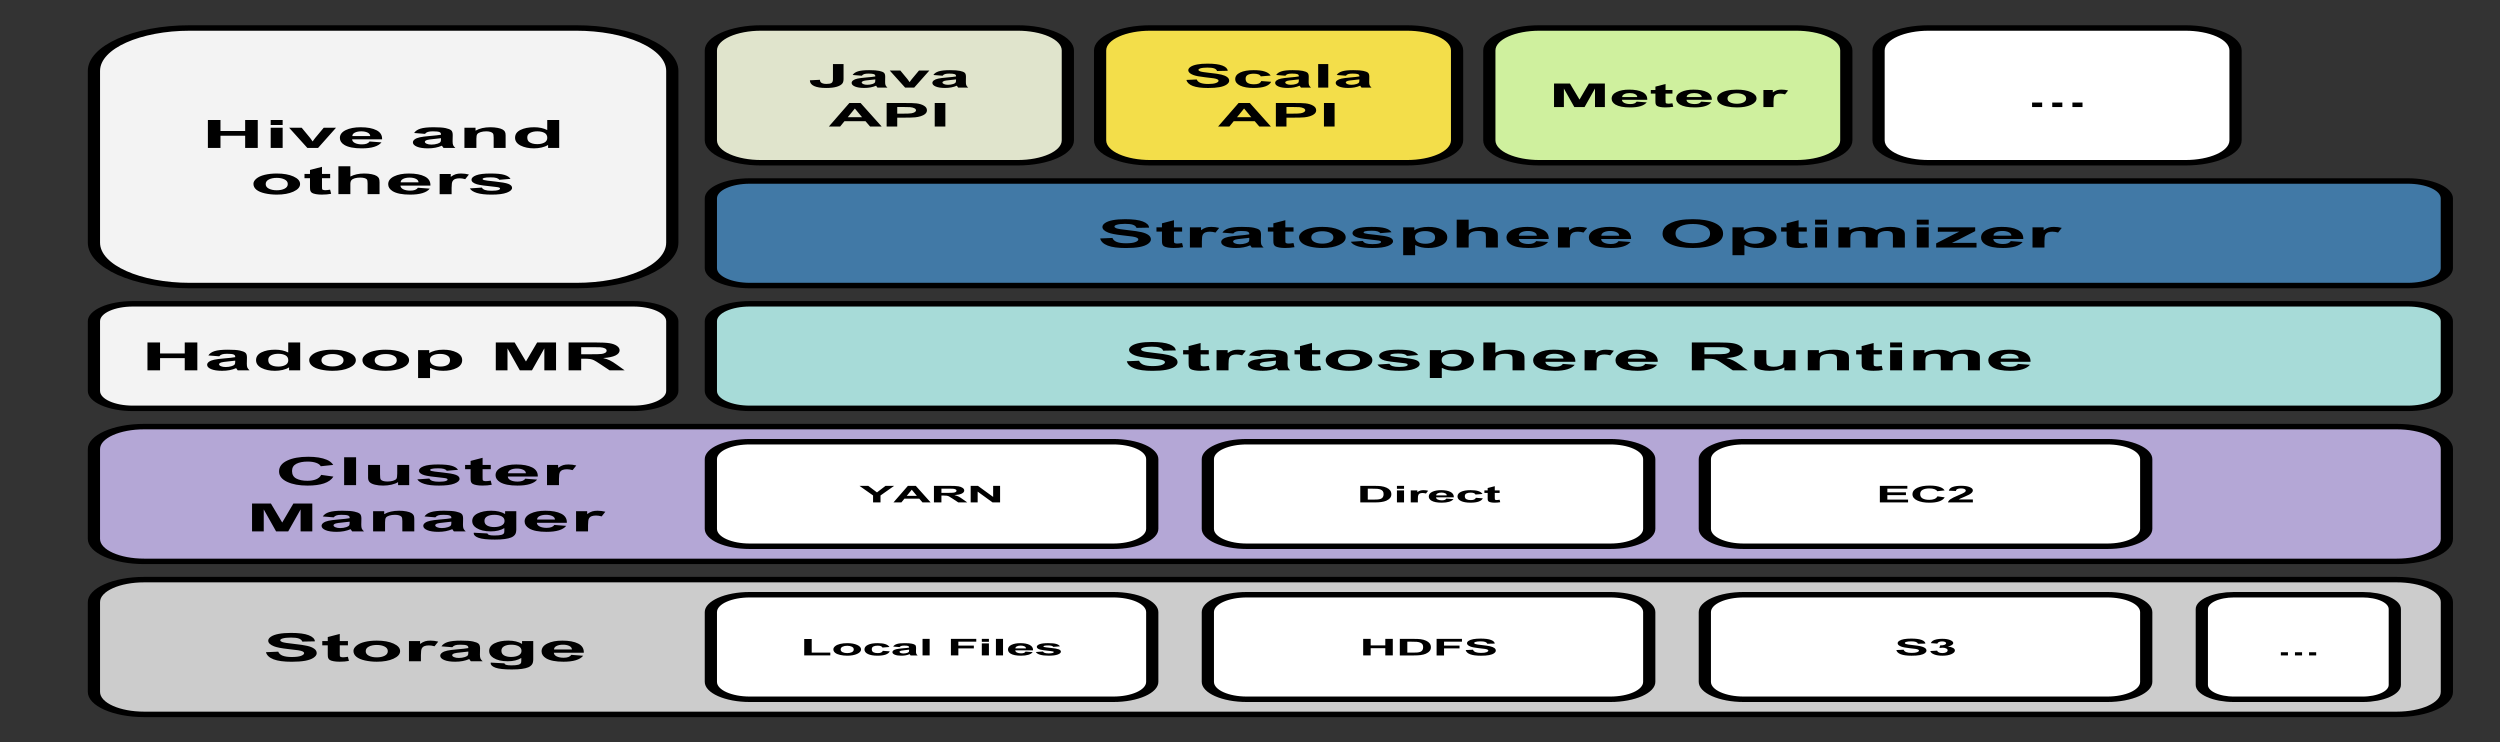 <?xml version="1.0" encoding="UTF-8" standalone="no"?>
<svg
   xmlns:dc="http://purl.org/dc/elements/1.1/"
   xmlns:cc="http://creativecommons.org/ns#"
   xmlns:rdf="http://www.w3.org/1999/02/22-rdf-syntax-ns#"
   xmlns:svg="http://www.w3.org/2000/svg"
   xmlns="http://www.w3.org/2000/svg"
   xmlns:sodipodi="http://sodipodi.sourceforge.net/DTD/sodipodi-0.dtd"
   xmlns:inkscape="http://www.inkscape.org/namespaces/inkscape"
   version="1.1"
   viewBox="0 0 918 272.489"
   stroke-miterlimit="10"
   id="svg3484"
   inkscape:version="0.48.3.1 r9886"
   width="100%"
   height="100%"
   sodipodi:docname="Stratosphere_Stack.svg"
   style="fill:none;stroke:none">
  <rect x="0" y="0" width="918" height="272.489" fill="#333333" stroke="none"/>
  <defs
     id="defs3609" />
  <sodipodi:namedview
     pagecolor="#ffffff"
     bordercolor="#666666"
     borderopacity="1"
     objecttolerance="10"
     gridtolerance="10"
     guidetolerance="10"
     inkscape:pageopacity="0"
     inkscape:pageshadow="2"
     inkscape:window-width="1920"
     inkscape:window-height="1143"
     id="namedview3607"
     showgrid="false"
     fit-margin-top="0"
     fit-margin-left="0"
     fit-margin-right="0"
     fit-margin-bottom="0"
     inkscape:zoom="0.7647541"
     inkscape:cx="294.17537"
     inkscape:cy="84.562211"
     inkscape:window-x="1440"
     inkscape:window-y="27"
     inkscape:window-maximized="1"
     inkscape:current-layer="svg3484" />
  <clipPath
     id="p.0">
    <path
       d="M 0,0 918,0 918,610 0,610 0,0 z"
       clip-rule="nonzero"
       id="path3487"
       inkscape:connector-curvature="0" />
  </clipPath>
  <g
     clip-path="url(#p.0)"
     id="g3489"
     transform="scale(1,0.447)">
    <path
       d="m 0,0 918.675,0 0,610.331 -918.675,0 z"
       id="path3491"
       inkscape:connector-curvature="0"
       style="fill:#000000;fill-opacity:0;fill-rule:nonzero" />
    <path
       d="m 34.491,494.594 0,0 c 0,-10.191 8.261,-18.452 18.452,-18.452 l 827.096,0 c 4.894,0 9.587,1.944 13.047,5.404 3.46,3.46 5.404,8.154 5.404,13.047 l 0,73.805 c 0,10.191 -8.261,18.452 -18.452,18.452 l -827.096,0 c -10.191,0 -18.452,-8.261 -18.452,-18.452 z"
       id="path3493"
       inkscape:connector-curvature="0"
       style="fill:#cccccc;fill-rule:nonzero" />
    <path
       d="m 34.491,494.594 0,0 c 0,-10.191 8.261,-18.452 18.452,-18.452 l 827.096,0 c 4.894,0 9.587,1.944 13.047,5.404 3.46,3.46 5.404,8.154 5.404,13.047 l 0,73.805 c 0,10.191 -8.261,18.452 -18.452,18.452 l -827.096,0 c -10.191,0 -18.452,-8.261 -18.452,-18.452 z"
       id="path3495"
       inkscape:connector-curvature="0"
       style="stroke:#000000;stroke-width:4.489;stroke-linecap:butt;stroke-linejoin:round" />
    <path
       d="m 261.029,502.866 0,0 c 0,-7.906 6.409,-14.315 14.315,-14.315 l 133.448,0 c 3.797,0 7.438,1.508 10.122,4.193 2.685,2.685 4.193,6.326 4.193,10.122 l 0,57.259 c 0,7.906 -6.409,14.315 -14.315,14.315 l -133.448,0 c -7.906,0 -14.315,-6.409 -14.315,-14.315 z"
       id="path3497"
       inkscape:connector-curvature="0"
       style="fill:#ffffff;fill-rule:nonzero" />
    <path
       d="m 261.029,502.866 0,0 c 0,-7.906 6.409,-14.315 14.315,-14.315 l 133.448,0 c 3.797,0 7.438,1.508 10.122,4.193 2.685,2.685 4.193,6.326 4.193,10.122 l 0,57.259 c 0,7.906 -6.409,14.315 -14.315,14.315 l -133.448,0 c -7.906,0 -14.315,-6.409 -14.315,-14.315 z"
       id="path3499"
       inkscape:connector-curvature="0"
       style="stroke:#000000;stroke-width:4.489;stroke-linecap:butt;stroke-linejoin:round" />
    <path
       d="m 295.309,538.416 0,-13.484 2.75,0 0,11.188 6.828,0 0,2.297 -9.578,0 z m 10.708,-5.062 q 0,-1.297 0.641,-2.516 0.641,-1.219 1.812,-1.859 1.172,-0.641 2.609,-0.641 2.25,0 3.672,1.453 1.422,1.453 1.422,3.672 0,2.234 -1.438,3.703 -1.438,1.469 -3.625,1.469 -1.359,0 -2.594,-0.609 -1.219,-0.609 -1.859,-1.797 -0.641,-1.188 -0.641,-2.875 z m 2.672,0.141 q 0,1.469 0.688,2.25 0.703,0.766 1.719,0.766 1.016,0 1.703,-0.766 0.703,-0.781 0.703,-2.266 0,-1.453 -0.703,-2.234 -0.688,-0.781 -1.703,-0.781 -1.016,0 -1.719,0.781 -0.688,0.781 -0.688,2.25 z m 17.912,-2.016 -2.562,0.469 q -0.141,-0.781 -0.594,-1.172 -0.453,-0.391 -1.188,-0.391 -0.984,0 -1.562,0.672 -0.578,0.672 -0.578,2.25 0,1.766 0.578,2.484 0.594,0.719 1.594,0.719 0.75,0 1.219,-0.422 0.469,-0.422 0.672,-1.453 l 2.547,0.438 q -0.391,1.766 -1.531,2.672 -1.125,0.891 -3.031,0.891 -2.156,0 -3.453,-1.359 -1.281,-1.359 -1.281,-3.781 0,-2.438 1.297,-3.797 1.297,-1.359 3.484,-1.359 1.797,0 2.859,0.781 1.062,0.766 1.531,2.359 z m 3.735,0.094 -2.359,-0.438 q 0.391,-1.422 1.359,-2.109 0.984,-0.688 2.906,-0.688 1.734,0 2.594,0.422 0.859,0.406 1.203,1.047 0.344,0.625 0.344,2.328 l -0.031,3.047 q 0,1.297 0.125,1.922 0.125,0.609 0.469,1.312 l -2.578,0 q -0.094,-0.266 -0.25,-0.766 -0.062,-0.234 -0.094,-0.312 -0.656,0.656 -1.422,0.984 -0.766,0.312 -1.625,0.312 -1.516,0 -2.406,-0.812 -0.875,-0.828 -0.875,-2.094 0,-0.844 0.391,-1.484 0.406,-0.656 1.125,-1 0.719,-0.359 2.078,-0.625 1.828,-0.328 2.531,-0.625 l 0,-0.266 q 0,-0.75 -0.375,-1.062 -0.359,-0.328 -1.391,-0.328 -0.703,0 -1.094,0.281 -0.391,0.266 -0.625,0.953 z m 3.484,2.109 q -0.5,0.172 -1.594,0.406 -1.078,0.234 -1.406,0.453 -0.516,0.359 -0.516,0.922 0,0.547 0.406,0.953 0.406,0.391 1.047,0.391 0.703,0 1.344,-0.469 0.469,-0.359 0.625,-0.859 0.094,-0.344 0.094,-1.281 l 0,-0.516 z m 4.938,4.734 0,-13.594 2.609,0 0,13.594 -2.609,0 z m 10.413,0 0,-13.594 9.312,0 0,2.297 -6.578,0 0,3.219 5.688,0 0,2.297 -5.688,0 0,5.781 -2.734,0 z m 11.349,-11.188 0,-2.406 2.609,0 0,2.406 -2.609,0 z m 0,11.188 0,-9.859 2.609,0 0,9.859 -2.609,0 z m 5.183,0 0,-13.594 2.609,0 0,13.594 -2.609,0 z m 10.886,-3.141 2.609,0.438 q -0.5,1.438 -1.594,2.188 -1.078,0.734 -2.703,0.734 -2.562,0 -3.797,-1.672 -0.969,-1.344 -0.969,-3.406 0,-2.438 1.266,-3.828 1.281,-1.391 3.25,-1.391 2.188,0 3.453,1.453 1.281,1.453 1.234,4.453 l -6.531,0 q 0.016,1.156 0.625,1.812 0.609,0.641 1.5,0.641 0.609,0 1.031,-0.328 0.422,-0.344 0.625,-1.094 z m 0.156,-2.625 q -0.031,-1.141 -0.594,-1.719 -0.547,-0.594 -1.344,-0.594 -0.859,0 -1.406,0.625 -0.562,0.609 -0.547,1.688 l 3.891,0 z m 3.61,2.953 2.609,-0.391 q 0.172,0.75 0.672,1.156 0.516,0.391 1.438,0.391 1,0 1.516,-0.375 0.344,-0.266 0.344,-0.703 0,-0.297 -0.188,-0.484 -0.188,-0.188 -0.875,-0.344 -3.141,-0.703 -4,-1.266 -1.156,-0.797 -1.156,-2.219 0,-1.281 1,-2.156 1.016,-0.875 3.141,-0.875 2.031,0 3,0.656 0.984,0.656 1.359,1.953 l -2.453,0.453 q -0.156,-0.578 -0.609,-0.875 -0.438,-0.312 -1.25,-0.312 -1.031,0 -1.469,0.297 -0.297,0.203 -0.297,0.516 0,0.281 0.25,0.484 0.359,0.25 2.438,0.734 2.078,0.469 2.906,1.156 0.828,0.688 0.828,1.938 0,1.359 -1.141,2.328 -1.125,0.969 -3.344,0.969 -2.016,0 -3.188,-0.812 -1.172,-0.812 -1.531,-2.219 z"
       id="path3501"
       inkscape:connector-curvature="0"
       style="fill:#000000;fill-rule:nonzero" />
    <path
       d="m 443.522,502.866 0,0 c 0,-7.906 6.409,-14.315 14.315,-14.315 l 133.448,0 c 3.797,0 7.438,1.508 10.122,4.193 2.685,2.685 4.193,6.326 4.193,10.122 l 0,57.259 c 0,7.906 -6.409,14.315 -14.315,14.315 l -133.448,0 c -7.906,0 -14.315,-6.409 -14.315,-14.315 z"
       id="path3503"
       inkscape:connector-curvature="0"
       style="fill:#ffffff;fill-rule:nonzero" />
    <path
       d="m 443.522,502.866 0,0 c 0,-7.906 6.409,-14.315 14.315,-14.315 l 133.448,0 c 3.797,0 7.438,1.508 10.122,4.193 2.685,2.685 4.193,6.326 4.193,10.122 l 0,57.259 c 0,7.906 -6.409,14.315 -14.315,14.315 l -133.448,0 c -7.906,0 -14.315,-6.409 -14.315,-14.315 z"
       id="path3505"
       inkscape:connector-curvature="0"
       style="stroke:#000000;stroke-width:4.489;stroke-linecap:butt;stroke-linejoin:round" />
    <path
       d="m 500.56,538.416 0,-13.594 2.75,0 0,5.344 5.375,0 0,-5.344 2.75,0 0,13.594 -2.75,0 0,-5.953 -5.375,0 0,5.953 -2.75,0 z m 13.457,-13.594 5.016,0 q 1.703,0 2.594,0.25 1.188,0.359 2.047,1.266 0.859,0.891 1.297,2.203 0.453,1.297 0.453,3.203 0,1.688 -0.422,2.891 -0.516,1.484 -1.453,2.406 -0.719,0.703 -1.938,1.094 -0.906,0.281 -2.422,0.281 l -5.172,0 0,-13.594 z m 2.75,2.297 0,9 2.047,0 q 1.141,0 1.656,-0.125 0.672,-0.172 1.109,-0.562 0.438,-0.406 0.719,-1.312 0.281,-0.922 0.281,-2.5 0,-1.578 -0.281,-2.422 -0.281,-0.844 -0.781,-1.312 -0.5,-0.469 -1.266,-0.641 -0.578,-0.125 -2.25,-0.125 l -1.234,0 z m 10.754,11.297 0,-13.594 9.312,0 0,2.297 -6.578,0 0,3.219 5.688,0 0,2.297 -5.688,0 0,5.781 -2.734,0 z m 10.677,-4.422 2.672,-0.266 q 0.234,1.344 0.969,1.984 0.75,0.625 2,0.625 1.328,0 2,-0.562 0.672,-0.562 0.672,-1.312 0,-0.484 -0.281,-0.812 -0.281,-0.344 -0.984,-0.594 -0.484,-0.172 -2.203,-0.594 -2.203,-0.547 -3.094,-1.344 -1.266,-1.125 -1.266,-2.734 0,-1.047 0.594,-1.953 0.594,-0.906 1.703,-1.375 1.109,-0.469 2.672,-0.469 2.562,0 3.859,1.125 1.297,1.109 1.359,2.984 l -2.75,0.125 q -0.172,-1.047 -0.75,-1.5 -0.578,-0.469 -1.75,-0.469 -1.188,0 -1.875,0.5 -0.438,0.312 -0.438,0.844 0,0.484 0.422,0.828 0.516,0.422 2.516,0.906 2,0.469 2.953,0.984 0.969,0.5 1.516,1.375 0.547,0.875 0.547,2.156 0,1.172 -0.656,2.203 -0.641,1.016 -1.828,1.516 -1.188,0.484 -2.969,0.484 -2.578,0 -3.969,-1.188 -1.375,-1.188 -1.641,-3.469 z"
       id="path3507"
       inkscape:connector-curvature="0"
       style="fill:#000000;fill-rule:nonzero" />
    <path
       d="m 626.016,502.866 0,0 c 0,-7.906 6.409,-14.315 14.315,-14.315 l 133.448,0 c 3.797,0 7.438,1.508 10.122,4.193 2.685,2.685 4.193,6.326 4.193,10.122 l 0,57.259 c 0,7.906 -6.409,14.315 -14.315,14.315 l -133.448,0 c -7.906,0 -14.315,-6.409 -14.315,-14.315 z"
       id="path3509"
       inkscape:connector-curvature="0"
       style="fill:#ffffff;fill-rule:nonzero" />
    <path
       d="m 626.016,502.866 0,0 c 0,-7.906 6.409,-14.315 14.315,-14.315 l 133.448,0 c 3.797,0 7.438,1.508 10.122,4.193 2.685,2.685 4.193,6.326 4.193,10.122 l 0,57.259 c 0,7.906 -6.409,14.315 -14.315,14.315 l -133.448,0 c -7.906,0 -14.315,-6.409 -14.315,-14.315 z"
       id="path3511"
       inkscape:connector-curvature="0"
       style="stroke:#000000;stroke-width:4.489;stroke-linecap:butt;stroke-linejoin:round" />
    <path
       d="m 696.333,533.994 2.672,-0.266 q 0.234,1.344 0.969,1.984 0.75,0.625 2,0.625 1.328,0 2,-0.562 0.672,-0.562 0.672,-1.312 0,-0.484 -0.281,-0.812 -0.281,-0.344 -0.984,-0.594 -0.484,-0.172 -2.203,-0.594 -2.203,-0.547 -3.094,-1.344 -1.266,-1.125 -1.266,-2.734 0,-1.047 0.594,-1.953 0.594,-0.906 1.703,-1.375 1.109,-0.469 2.672,-0.469 2.562,0 3.859,1.125 1.297,1.109 1.359,2.984 l -2.75,0.125 q -0.172,-1.047 -0.75,-1.5 -0.578,-0.469 -1.75,-0.469 -1.188,0 -1.875,0.5 -0.438,0.312 -0.438,0.844 0,0.484 0.422,0.828 0.516,0.422 2.516,0.906 2,0.469 2.953,0.984 0.969,0.5 1.516,1.375 0.547,0.875 0.547,2.156 0,1.172 -0.656,2.203 -0.641,1.016 -1.828,1.516 -1.188,0.484 -2.969,0.484 -2.578,0 -3.969,-1.188 -1.375,-1.188 -1.641,-3.469 z m 12.475,0.812 2.516,-0.312 q 0.125,0.969 0.656,1.484 0.531,0.5 1.281,0.5 0.797,0 1.344,-0.609 0.562,-0.609 0.562,-1.641 0,-0.984 -0.531,-1.562 -0.531,-0.578 -1.281,-0.578 -0.5,0 -1.203,0.203 l 0.281,-2.125 q 1.062,0.016 1.609,-0.469 0.562,-0.484 0.562,-1.297 0,-0.688 -0.406,-1.094 -0.406,-0.406 -1.078,-0.406 -0.672,0 -1.141,0.469 -0.469,0.469 -0.578,1.359 l -2.406,-0.422 q 0.25,-1.234 0.75,-1.969 0.516,-0.734 1.422,-1.156 0.906,-0.422 2.031,-0.422 1.906,0 3.078,1.219 0.953,1 0.953,2.266 0,1.797 -1.953,2.859 1.156,0.25 1.859,1.125 0.703,0.875 0.703,2.109 0,1.781 -1.312,3.047 -1.297,1.266 -3.25,1.266 -1.844,0 -3.062,-1.062 -1.219,-1.062 -1.406,-2.781 z"
       id="path3513"
       inkscape:connector-curvature="0"
       style="fill:#000000;fill-rule:nonzero" />
    <path
       d="m 808.509,500.362 0,0 c 0,-6.523 5.288,-11.811 11.811,-11.811 l 47.244,0 0,0 c 3.133,0 6.137,1.244 8.352,3.459 2.215,2.215 3.459,5.219 3.459,8.352 l 0,62.267 c 0,6.523 -5.288,11.811 -11.811,11.811 l -47.244,0 c -6.523,0 -11.811,-5.288 -11.811,-11.811 z"
       id="path3515"
       inkscape:connector-curvature="0"
       style="fill:#ffffff;fill-rule:nonzero" />
    <path
       d="m 808.509,500.362 0,0 c 0,-6.523 5.288,-11.811 11.811,-11.811 l 47.244,0 0,0 c 3.133,0 6.137,1.244 8.352,3.459 2.215,2.215 3.459,5.219 3.459,8.352 l 0,62.267 c 0,6.523 -5.288,11.811 -11.811,11.811 l -47.244,0 c -6.523,0 -11.811,-5.288 -11.811,-11.811 z"
       id="path3517"
       inkscape:connector-curvature="0"
       style="stroke:#000000;stroke-width:4.489;stroke-linecap:butt;stroke-linejoin:round" />
    <path
       d="m 837.527,538.416 0,-2.609 2.609,0 0,2.609 -2.609,0 z m 5.183,0 0,-2.609 2.609,0 0,2.609 -2.609,0 z m 5.183,0 0,-2.609 2.609,0 0,2.609 -2.609,0 z"
       id="path3519"
       inkscape:connector-curvature="0"
       style="fill:#000000;fill-rule:nonzero" />
    <path
       d="m 65.31,488.551 181.543,0 0,85.89 -181.543,0 z"
       id="path3521"
       inkscape:connector-curvature="0"
       style="fill:#000000;fill-opacity:0;fill-rule:nonzero" />
    <path
       d="m 97.667,535.763 4.5,-0.438 q 0.406,2.266 1.641,3.328 1.25,1.062 3.359,1.062 2.234,0 3.359,-0.938 1.141,-0.953 1.141,-2.219 0,-0.812 -0.484,-1.375 -0.469,-0.578 -1.656,-1 -0.812,-0.281 -3.703,-1 -3.719,-0.922 -5.219,-2.266 -2.109,-1.891 -2.109,-4.609 0,-1.75 0.984,-3.266 1,-1.531 2.859,-2.328 1.875,-0.797 4.516,-0.797 4.312,0 6.484,1.891 2.188,1.891 2.297,5.047 l -4.625,0.203 q -0.297,-1.766 -1.281,-2.531 -0.969,-0.781 -2.922,-0.781 -2.016,0 -3.156,0.828 -0.734,0.531 -0.734,1.422 0,0.812 0.688,1.391 0.875,0.734 4.25,1.531 3.375,0.797 4.984,1.656 1.625,0.844 2.531,2.328 0.922,1.469 0.922,3.641 0,1.969 -1.094,3.688 -1.094,1.719 -3.094,2.562 -2,0.828 -4.984,0.828 -4.344,0 -6.672,-2 -2.328,-2.016 -2.781,-5.859 z m 30.094,-9.141 0,3.5 -3,0 0,6.688 q 0,2.031 0.078,2.375 0.094,0.328 0.391,0.547 0.312,0.219 0.75,0.219 0.609,0 1.766,-0.422 l 0.375,3.406 q -1.531,0.656 -3.469,0.656 -1.188,0 -2.141,-0.391 -0.953,-0.406 -1.406,-1.031 -0.438,-0.641 -0.609,-1.719 -0.141,-0.766 -0.141,-3.094 l 0,-7.234 -2.016,0 0,-3.5 2.016,0 0,-3.297 4.406,-2.562 0,5.859 3,0 z m 2.031,8.062 q 0,-2.188 1.078,-4.234 1.078,-2.047 3.047,-3.125 1.984,-1.078 4.422,-1.078 3.766,0 6.172,2.453 2.406,2.438 2.406,6.172 0,3.766 -2.438,6.25 -2.422,2.469 -6.109,2.469 -2.281,0 -4.359,-1.031 -2.062,-1.031 -3.141,-3.016 -1.078,-2 -1.078,-4.859 z m 4.5,0.234 q 0,2.469 1.172,3.781 1.172,1.312 2.891,1.312 1.719,0 2.875,-1.312 1.172,-1.312 1.172,-3.812 0,-2.438 -1.172,-3.75 -1.156,-1.312 -2.875,-1.312 -1.719,0 -2.891,1.312 -1.172,1.312 -1.172,3.781 z m 20.266,8.297 -4.391,0 0,-16.594 4.078,0 0,2.359 q 1.047,-1.672 1.875,-2.203 0.844,-0.531 1.906,-0.531 1.5,0 2.891,0.828 l -1.359,3.828 q -1.109,-0.719 -2.062,-0.719 -0.922,0 -1.562,0.516 -0.641,0.5 -1.016,1.828 -0.359,1.328 -0.359,5.562 l 0,5.125 z m 11.531,-11.531 -3.984,-0.719 q 0.672,-2.406 2.312,-3.562 1.641,-1.156 4.875,-1.156 2.938,0 4.375,0.703 1.438,0.688 2.016,1.766 0.594,1.062 0.594,3.922 l -0.047,5.125 q 0,2.188 0.203,3.234 0.219,1.031 0.797,2.219 l -4.344,0 q -0.172,-0.438 -0.422,-1.297 -0.109,-0.391 -0.156,-0.516 -1.125,1.094 -2.406,1.641 -1.281,0.547 -2.734,0.547 -2.562,0 -4.047,-1.391 -1.469,-1.391 -1.469,-3.516 0,-1.406 0.672,-2.5 0.672,-1.109 1.875,-1.688 1.219,-0.594 3.5,-1.031 3.078,-0.578 4.266,-1.078 l 0,-0.438 q 0,-1.266 -0.625,-1.797 -0.625,-0.547 -2.359,-0.547 -1.172,0 -1.828,0.469 -0.656,0.453 -1.062,1.609 z m 5.875,3.562 q -0.844,0.281 -2.672,0.672 -1.828,0.391 -2.391,0.766 -0.859,0.609 -0.859,1.547 0,0.922 0.688,1.594 0.688,0.672 1.75,0.672 1.188,0 2.266,-0.781 0.797,-0.594 1.047,-1.453 0.172,-0.562 0.172,-2.141 l 0,-0.875 z m 8.234,9.062 5.016,0.609 q 0.125,0.875 0.578,1.203 0.625,0.469 1.969,0.469 1.719,0 2.578,-0.516 0.578,-0.344 0.875,-1.109 0.203,-0.547 0.203,-2.016 l 0,-2.422 q -1.969,2.688 -4.969,2.688 -3.344,0 -5.297,-2.828 -1.531,-2.234 -1.531,-5.562 0,-4.172 2,-6.375 2.016,-2.203 5,-2.203 3.078,0 5.078,2.703 l 0,-2.328 4.109,0 0,14.891 q 0,2.938 -0.484,4.391 -0.484,1.453 -1.359,2.281 -0.875,0.828 -2.344,1.297 -1.453,0.469 -3.688,0.469 -4.219,0 -5.984,-1.453 -1.766,-1.438 -1.766,-3.656 0,-0.219 0.016,-0.531 z m 3.922,-9.734 q 0,2.641 1.016,3.875 1.031,1.219 2.531,1.219 1.609,0 2.719,-1.25 1.109,-1.266 1.109,-3.734 0,-2.578 -1.062,-3.828 -1.062,-1.25 -2.688,-1.25 -1.578,0 -2.609,1.234 -1.016,1.219 -1.016,3.734 z m 25.641,3.359 4.375,0.734 q -0.844,2.406 -2.672,3.672 -1.812,1.25 -4.547,1.25 -4.328,0 -6.406,-2.828 -1.641,-2.266 -1.641,-5.719 0,-4.125 2.156,-6.453 2.156,-2.344 5.453,-2.344 3.703,0 5.844,2.453 2.141,2.438 2.047,7.484 l -11,0 q 0.047,1.953 1.062,3.047 1.016,1.078 2.531,1.078 1.031,0 1.734,-0.562 0.703,-0.562 1.062,-1.812 z m 0.25,-4.438 q -0.047,-1.906 -0.984,-2.891 -0.938,-1 -2.281,-1 -1.438,0 -2.375,1.047 -0.938,1.047 -0.922,2.844 l 6.562,0 z"
       id="path3523"
       inkscape:connector-curvature="0"
       style="fill:#000000;fill-rule:nonzero" />
    <path
       d="m 34.491,368.895 0,0 c 0,-10.191 8.261,-18.452 18.452,-18.452 l 827.096,0 c 4.894,0 9.587,1.944 13.047,5.404 3.46,3.46 5.404,8.154 5.404,13.047 l 0,73.805 c 0,10.191 -8.261,18.452 -18.452,18.452 l -827.096,0 c -10.191,0 -18.452,-8.261 -18.452,-18.452 z"
       id="path3525"
       inkscape:connector-curvature="0"
       style="fill:#b4a7d6;fill-rule:nonzero" />
    <path
       d="m 34.491,368.895 0,0 c 0,-10.191 8.261,-18.452 18.452,-18.452 l 827.096,0 c 4.894,0 9.587,1.944 13.047,5.404 3.46,3.46 5.404,8.154 5.404,13.047 l 0,73.805 c 0,10.191 -8.261,18.452 -18.452,18.452 l -827.096,0 c -10.191,0 -18.452,-8.261 -18.452,-18.452 z"
       id="path3527"
       inkscape:connector-curvature="0"
       style="stroke:#000000;stroke-width:4.489;stroke-linecap:butt;stroke-linejoin:round" />
    <path
       d="m 261.029,377.168 0,0 c 0,-7.906 6.409,-14.315 14.315,-14.315 l 133.448,0 c 3.797,0 7.438,1.508 10.122,4.193 2.685,2.685 4.193,6.326 4.193,10.122 l 0,57.259 c 0,7.906 -6.409,14.315 -14.315,14.315 l -133.448,0 c -7.906,0 -14.315,-6.409 -14.315,-14.315 z"
       id="path3529"
       inkscape:connector-curvature="0"
       style="fill:#ffffff;fill-rule:nonzero" />
    <path
       d="m 261.029,377.168 0,0 c 0,-7.906 6.409,-14.315 14.315,-14.315 l 133.448,0 c 3.797,0 7.438,1.508 10.122,4.193 2.685,2.685 4.193,6.326 4.193,10.122 l 0,57.259 c 0,7.906 -6.409,14.315 -14.315,14.315 l -133.448,0 c -7.906,0 -14.315,-6.409 -14.315,-14.315 z"
       id="path3531"
       inkscape:connector-curvature="0"
       style="stroke:#000000;stroke-width:4.489;stroke-linecap:butt;stroke-linejoin:round" />
    <path
       d="m 320.59,412.718 0,-5.719 -4.984,-7.875 3.219,0 3.203,5.375 3.141,-5.375 3.156,0 -5,7.891 0,5.703 -2.734,0 z m 21.131,0 -2.984,0 -1.188,-3.094 -5.438,0 -1.125,3.094 -2.906,0 5.297,-13.594 2.906,0 5.438,13.594 z m -5.047,-5.375 -1.875,-5.047 -1.844,5.047 3.719,0 z m 6.27,5.375 0,-13.594 5.781,0 q 2.188,0 3.172,0.359 0.984,0.359 1.578,1.297 0.594,0.938 0.594,2.156 0,1.531 -0.906,2.531 -0.891,0.984 -2.688,1.25 0.891,0.516 1.469,1.141 0.578,0.625 1.562,2.203 l 1.672,2.656 -3.297,0 -1.984,-2.953 q -1.047,-1.594 -1.438,-2 -0.391,-0.422 -0.828,-0.562 -0.438,-0.156 -1.391,-0.156 l -0.547,0 0,5.672 -2.75,0 z m 2.75,-7.844 2.031,0 q 1.969,0 2.453,-0.172 0.5,-0.172 0.781,-0.578 0.281,-0.406 0.281,-1.016 0,-0.688 -0.375,-1.109 -0.359,-0.422 -1.031,-0.531 -0.328,-0.047 -2,-0.047 l -2.141,0 0,3.453 z m 10.739,7.844 0,-13.594 2.672,0 5.578,9.078 0,-9.078 2.547,0 0,13.594 -2.766,0 -5.469,-8.875 0,8.875 -2.562,0 z"
       id="path3533"
       inkscape:connector-curvature="0"
       style="fill:#000000;fill-rule:nonzero" />
    <path
       d="m 443.522,377.168 0,0 c 0,-7.906 6.409,-14.315 14.315,-14.315 l 133.448,0 c 3.797,0 7.438,1.508 10.122,4.193 2.685,2.685 4.193,6.326 4.193,10.122 l 0,57.259 c 0,7.906 -6.409,14.315 -14.315,14.315 l -133.448,0 c -7.906,0 -14.315,-6.409 -14.315,-14.315 z"
       id="path3535"
       inkscape:connector-curvature="0"
       style="fill:#ffffff;fill-rule:nonzero" />
    <path
       d="m 443.522,377.168 0,0 c 0,-7.906 6.409,-14.315 14.315,-14.315 l 133.448,0 c 3.797,0 7.438,1.508 10.122,4.193 2.685,2.685 4.193,6.326 4.193,10.122 l 0,57.259 c 0,7.906 -6.409,14.315 -14.315,14.315 l -133.448,0 c -7.906,0 -14.315,-6.409 -14.315,-14.315 z"
       id="path3537"
       inkscape:connector-curvature="0"
       style="stroke:#000000;stroke-width:4.489;stroke-linecap:butt;stroke-linejoin:round" />
    <path
       d="m 499.496,399.124 5.016,0 q 1.703,0 2.594,0.25 1.188,0.359 2.047,1.266 0.859,0.891 1.297,2.203 0.453,1.297 0.453,3.203 0,1.688 -0.422,2.891 -0.516,1.484 -1.453,2.406 -0.719,0.703 -1.938,1.094 -0.906,0.281 -2.422,0.281 l -5.172,0 0,-13.594 z m 2.75,2.297 0,9 2.047,0 q 1.141,0 1.656,-0.125 0.672,-0.172 1.109,-0.562 0.438,-0.406 0.719,-1.312 0.281,-0.922 0.281,-2.5 0,-1.578 -0.281,-2.422 -0.281,-0.844 -0.781,-1.312 -0.5,-0.469 -1.266,-0.641 -0.578,-0.125 -2.25,-0.125 l -1.234,0 z m 10.707,0.109 0,-2.406 2.609,0 0,2.406 -2.609,0 z m 0,11.188 0,-9.859 2.609,0 0,9.859 -2.609,0 z m 7.683,0 -2.609,0 0,-9.859 2.422,0 0,1.406 q 0.625,-0.984 1.109,-1.297 0.5,-0.328 1.141,-0.328 0.891,0 1.719,0.5 l -0.812,2.266 q -0.656,-0.422 -1.219,-0.422 -0.547,0 -0.938,0.297 -0.375,0.297 -0.594,1.094 -0.219,0.781 -0.219,3.297 l 0,3.047 z m 10.463,-3.141 2.609,0.438 q -0.5,1.438 -1.594,2.188 -1.078,0.734 -2.703,0.734 -2.562,0 -3.797,-1.672 -0.969,-1.344 -0.969,-3.406 0,-2.438 1.266,-3.828 1.281,-1.391 3.25,-1.391 2.188,0 3.453,1.453 1.281,1.453 1.234,4.453 l -6.531,0 q 0.016,1.156 0.625,1.812 0.609,0.641 1.5,0.641 0.609,0 1.031,-0.328 0.422,-0.344 0.625,-1.094 z m 0.156,-2.625 q -0.031,-1.141 -0.594,-1.719 -0.547,-0.594 -1.344,-0.594 -0.859,0 -1.406,0.625 -0.562,0.609 -0.547,1.688 l 3.891,0 z m 13.11,-1.172 -2.562,0.469 q -0.141,-0.781 -0.594,-1.172 -0.453,-0.391 -1.188,-0.391 -0.984,0 -1.562,0.672 -0.578,0.672 -0.578,2.25 0,1.766 0.578,2.484 0.594,0.719 1.594,0.719 0.75,0 1.219,-0.422 0.469,-0.422 0.672,-1.453 l 2.547,0.438 q -0.391,1.766 -1.531,2.672 -1.125,0.891 -3.031,0.891 -2.156,0 -3.453,-1.359 -1.281,-1.359 -1.281,-3.781 0,-2.438 1.297,-3.797 1.297,-1.359 3.484,-1.359 1.797,0 2.859,0.781 1.062,0.766 1.531,2.359 z m 6.298,-2.922 0,2.078 -1.781,0 0,3.984 q 0,1.203 0.047,1.406 0.062,0.188 0.234,0.328 0.188,0.125 0.453,0.125 0.359,0 1.047,-0.25 l 0.219,2.016 q -0.906,0.391 -2.062,0.391 -0.703,0 -1.266,-0.234 -0.562,-0.234 -0.828,-0.609 -0.266,-0.375 -0.375,-1.016 -0.078,-0.453 -0.078,-1.844 l 0,-4.297 -1.203,0 0,-2.078 1.203,0 0,-1.953 2.609,-1.516 0,3.469 1.781,0 z"
       id="path3539"
       inkscape:connector-curvature="0"
       style="fill:#000000;fill-rule:nonzero" />
    <path
       d="m 626.016,377.168 0,0 c 0,-7.906 6.409,-14.315 14.315,-14.315 l 133.448,0 c 3.797,0 7.438,1.508 10.122,4.193 2.685,2.685 4.193,6.326 4.193,10.122 l 0,57.259 c 0,7.906 -6.409,14.315 -14.315,14.315 l -133.448,0 c -7.906,0 -14.315,-6.409 -14.315,-14.315 z"
       id="path3541"
       inkscape:connector-curvature="0"
       style="fill:#ffffff;fill-rule:nonzero" />
    <path
       d="m 626.016,377.168 0,0 c 0,-7.906 6.409,-14.315 14.315,-14.315 l 133.448,0 c 3.797,0 7.438,1.508 10.122,4.193 2.685,2.685 4.193,6.326 4.193,10.122 l 0,57.259 c 0,7.906 -6.409,14.315 -14.315,14.315 l -133.448,0 c -7.906,0 -14.315,-6.409 -14.315,-14.315 z"
       id="path3543"
       inkscape:connector-curvature="0"
       style="stroke:#000000;stroke-width:4.489;stroke-linecap:butt;stroke-linejoin:round" />
    <path
       d="m 690.284,412.718 0,-13.594 10.094,0 0,2.297 -7.344,0 0,3.016 6.828,0 0,2.281 -6.828,0 0,3.703 7.609,0 0,2.297 -10.359,0 z m 21.147,-5 2.672,0.844 q -0.609,2.219 -2.047,3.312 -1.422,1.078 -3.609,1.078 -2.703,0 -4.453,-1.844 -1.734,-1.859 -1.734,-5.078 0,-3.391 1.75,-5.266 1.75,-1.875 4.609,-1.875 2.5,0 4.047,1.469 0.938,0.875 1.391,2.5 l -2.719,0.656 q -0.234,-1.062 -1,-1.672 -0.766,-0.609 -1.859,-0.609 -1.516,0 -2.453,1.094 -0.938,1.078 -0.938,3.5 0,2.578 0.922,3.688 0.922,1.094 2.406,1.094 1.109,0 1.891,-0.688 0.781,-0.703 1.125,-2.203 z m 13.004,2.578 0,2.422 -9.141,0 q 0.156,-1.375 0.891,-2.594 0.75,-1.234 2.938,-3.266 1.766,-1.641 2.156,-2.234 0.547,-0.797 0.547,-1.594 0,-0.875 -0.469,-1.344 -0.469,-0.469 -1.297,-0.469 -0.812,0 -1.297,0.5 -0.484,0.484 -0.562,1.625 l -2.594,-0.25 q 0.234,-2.156 1.453,-3.094 1.219,-0.938 3.062,-0.938 2.016,0 3.156,1.094 1.156,1.078 1.156,2.688 0,0.922 -0.328,1.75 -0.328,0.828 -1.047,1.734 -0.469,0.609 -1.703,1.75 -1.234,1.125 -1.562,1.5 -0.328,0.359 -0.531,0.719 l 5.172,0 z"
       id="path3545"
       inkscape:connector-curvature="0"
       style="fill:#000000;fill-rule:nonzero" />
    <path
       d="m 65.31,362.853 181.543,0 0,85.89 -181.543,0 z"
       id="path3547"
       inkscape:connector-curvature="0"
       style="fill:#000000;fill-opacity:0;fill-rule:nonzero" />
    <path
       d="m 117.941,390.096 4.484,1.422 q -1.031,3.75 -3.438,5.578 -2.391,1.812 -6.078,1.812 -4.562,0 -7.5,-3.109 -2.938,-3.125 -2.938,-8.531 0,-5.719 2.953,-8.875 2.953,-3.172 7.766,-3.172 4.203,0 6.828,2.484 1.562,1.469 2.344,4.219 l -4.578,1.094 q -0.406,-1.781 -1.703,-2.812 -1.281,-1.031 -3.125,-1.031 -2.547,0 -4.141,1.828 -1.578,1.828 -1.578,5.922 0,4.344 1.562,6.188 1.562,1.844 4.062,1.844 1.844,0 3.172,-1.172 1.328,-1.172 1.906,-3.688 z m 8.422,8.422 0,-22.906 4.391,0 0,22.906 -4.391,0 z m 19.812,0 0,-2.484 q -0.906,1.328 -2.391,2.094 -1.469,0.766 -3.109,0.766 -1.672,0 -3,-0.734 -1.328,-0.734 -1.922,-2.062 -0.594,-1.328 -0.594,-3.672 l 0,-10.5 4.391,0 0,7.625 q 0,3.5 0.234,4.297 0.25,0.781 0.891,1.25 0.641,0.453 1.625,0.453 1.125,0 2.016,-0.609 0.891,-0.625 1.219,-1.531 0.328,-0.922 0.328,-4.484 l 0,-7 4.391,0 0,16.594 -4.078,0 z m 7.078,-4.734 4.406,-0.672 q 0.281,1.281 1.141,1.953 0.859,0.656 2.406,0.656 1.703,0 2.562,-0.625 0.578,-0.438 0.578,-1.172 0,-0.5 -0.312,-0.828 -0.328,-0.312 -1.469,-0.578 -5.312,-1.172 -6.734,-2.141 -1.969,-1.344 -1.969,-3.734 0,-2.156 1.703,-3.625 1.703,-1.469 5.281,-1.469 3.406,0 5.062,1.109 1.656,1.109 2.281,3.281 l -4.141,0.766 q -0.266,-0.969 -1.016,-1.484 -0.734,-0.516 -2.109,-0.516 -1.734,0 -2.484,0.484 -0.5,0.344 -0.5,0.891 0,0.469 0.438,0.797 0.594,0.438 4.094,1.234 3.516,0.797 4.906,1.953 1.375,1.172 1.375,3.266 0,2.281 -1.906,3.922 -1.906,1.641 -5.641,1.641 -3.391,0 -5.375,-1.375 -1.969,-1.375 -2.578,-3.734 z m 26.953,-11.859 0,3.5 -3,0 0,6.688 q 0,2.031 0.078,2.375 0.094,0.328 0.391,0.547 0.312,0.219 0.75,0.219 0.609,0 1.766,-0.422 l 0.375,3.406 q -1.531,0.656 -3.469,0.656 -1.188,0 -2.141,-0.391 -0.953,-0.406 -1.406,-1.031 -0.438,-0.641 -0.609,-1.719 -0.141,-0.766 -0.141,-3.094 l 0,-7.234 -2.016,0 0,-3.5 2.016,0 0,-3.297 4.406,-2.562 0,5.859 3,0 z m 12.656,11.312 4.375,0.734 q -0.844,2.406 -2.672,3.672 -1.812,1.25 -4.547,1.25 -4.328,0 -6.406,-2.828 -1.641,-2.266 -1.641,-5.719 0,-4.125 2.156,-6.453 2.156,-2.344 5.453,-2.344 3.703,0 5.844,2.453 2.141,2.438 2.047,7.484 l -11,0 q 0.047,1.953 1.062,3.047 1.016,1.078 2.531,1.078 1.031,0 1.734,-0.562 0.703,-0.562 1.062,-1.812 z m 0.25,-4.438 q -0.047,-1.906 -0.984,-2.891 -0.938,-1 -2.281,-1 -1.438,0 -2.375,1.047 -0.938,1.047 -0.922,2.844 l 6.562,0 z m 12.141,9.719 -4.391,0 0,-16.594 4.078,0 0,2.359 q 1.047,-1.672 1.875,-2.203 0.844,-0.531 1.906,-0.531 1.5,0 2.891,0.828 l -1.359,3.828 q -1.109,-0.719 -2.062,-0.719 -0.922,0 -1.562,0.516 -0.641,0.5 -1.016,1.828 -0.359,1.328 -0.359,5.562 l 0,5.125 z"
       id="path3549"
       inkscape:connector-curvature="0"
       style="fill:#000000;fill-rule:nonzero" />
    <path
       d="m 92.55,436.518 0,-22.906 6.922,0 4.156,15.625 4.109,-15.625 6.938,0 0,22.906 -4.297,0 0,-18.031 -4.547,18.031 -4.453,0 -4.531,-18.031 0,18.031 -4.297,0 z m 29.969,-11.531 -3.984,-0.719 q 0.672,-2.406 2.312,-3.562 1.641,-1.156 4.875,-1.156 2.938,0 4.375,0.703 1.438,0.688 2.016,1.766 0.594,1.062 0.594,3.922 l -0.047,5.125 q 0,2.188 0.203,3.234 0.219,1.031 0.797,2.219 l -4.344,0 q -0.172,-0.438 -0.422,-1.297 -0.109,-0.391 -0.156,-0.516 -1.125,1.094 -2.406,1.641 -1.281,0.547 -2.734,0.547 -2.562,0 -4.047,-1.391 -1.469,-1.391 -1.469,-3.516 0,-1.406 0.672,-2.5 0.672,-1.109 1.875,-1.688 1.219,-0.594 3.5,-1.031 3.078,-0.578 4.266,-1.078 l 0,-0.438 q 0,-1.266 -0.625,-1.797 -0.625,-0.547 -2.359,-0.547 -1.172,0 -1.828,0.469 -0.656,0.453 -1.062,1.609 z m 5.875,3.562 q -0.844,0.281 -2.672,0.672 -1.828,0.391 -2.391,0.766 -0.859,0.609 -0.859,1.547 0,0.922 0.688,1.594 0.688,0.672 1.75,0.672 1.188,0 2.266,-0.781 0.797,-0.594 1.047,-1.453 0.172,-0.562 0.172,-2.141 l 0,-0.875 z m 23.734,7.969 -4.391,0 0,-8.469 q 0,-2.688 -0.281,-3.469 -0.281,-0.797 -0.922,-1.234 -0.625,-0.438 -1.516,-0.438 -1.141,0 -2.047,0.625 -0.906,0.625 -1.25,1.656 -0.328,1.031 -0.328,3.812 l 0,7.516 -4.391,0 0,-16.594 4.078,0 0,2.438 q 2.172,-2.812 5.469,-2.812 1.453,0 2.656,0.531 1.203,0.516 1.812,1.328 0.625,0.812 0.859,1.844 0.25,1.031 0.25,2.953 l 0,10.312 z m 7.734,-11.531 -3.984,-0.719 q 0.672,-2.406 2.312,-3.562 1.641,-1.156 4.875,-1.156 2.938,0 4.375,0.703 1.438,0.688 2.016,1.766 0.594,1.062 0.594,3.922 l -0.047,5.125 q 0,2.188 0.203,3.234 0.219,1.031 0.797,2.219 l -4.344,0 q -0.172,-0.438 -0.422,-1.297 -0.109,-0.391 -0.156,-0.516 -1.125,1.094 -2.406,1.641 -1.281,0.547 -2.734,0.547 -2.562,0 -4.047,-1.391 -1.469,-1.391 -1.469,-3.516 0,-1.406 0.672,-2.5 0.672,-1.109 1.875,-1.688 1.219,-0.594 3.5,-1.031 3.078,-0.578 4.266,-1.078 l 0,-0.438 q 0,-1.266 -0.625,-1.797 -0.625,-0.547 -2.359,-0.547 -1.172,0 -1.828,0.469 -0.656,0.453 -1.062,1.609 z m 5.875,3.562 q -0.844,0.281 -2.672,0.672 -1.828,0.391 -2.391,0.766 -0.859,0.609 -0.859,1.547 0,0.922 0.688,1.594 0.688,0.672 1.75,0.672 1.188,0 2.266,-0.781 0.797,-0.594 1.047,-1.453 0.172,-0.562 0.172,-2.141 l 0,-0.875 z m 8.234,9.062 5.016,0.609 q 0.125,0.875 0.578,1.203 0.625,0.469 1.969,0.469 1.719,0 2.578,-0.516 0.578,-0.344 0.875,-1.109 0.203,-0.547 0.203,-2.016 l 0,-2.422 q -1.969,2.688 -4.969,2.688 -3.344,0 -5.297,-2.828 -1.531,-2.234 -1.531,-5.562 0,-4.172 2,-6.375 2.016,-2.203 5,-2.203 3.078,0 5.078,2.703 l 0,-2.328 4.109,0 0,14.891 q 0,2.938 -0.484,4.391 -0.484,1.453 -1.359,2.281 -0.875,0.828 -2.344,1.297 -1.453,0.469 -3.688,0.469 -4.219,0 -5.984,-1.453 -1.766,-1.438 -1.766,-3.656 0,-0.219 0.016,-0.531 z m 3.922,-9.734 q 0,2.641 1.016,3.875 1.031,1.219 2.531,1.219 1.609,0 2.719,-1.25 1.109,-1.266 1.109,-3.734 0,-2.578 -1.062,-3.828 -1.062,-1.25 -2.688,-1.25 -1.578,0 -2.609,1.234 -1.016,1.219 -1.016,3.734 z m 25.641,3.359 4.375,0.734 q -0.844,2.406 -2.672,3.672 -1.812,1.25 -4.547,1.25 -4.328,0 -6.406,-2.828 -1.641,-2.266 -1.641,-5.719 0,-4.125 2.156,-6.453 2.156,-2.344 5.453,-2.344 3.703,0 5.844,2.453 2.141,2.438 2.047,7.484 l -11,0 q 0.047,1.953 1.062,3.047 1.016,1.078 2.531,1.078 1.031,0 1.734,-0.562 0.703,-0.562 1.062,-1.812 z m 0.25,-4.438 q -0.047,-1.906 -0.984,-2.891 -0.938,-1 -2.281,-1 -1.438,0 -2.375,1.047 -0.938,1.047 -0.922,2.844 l 6.562,0 z m 12.141,9.719 -4.391,0 0,-16.594 4.078,0 0,2.359 q 1.047,-1.672 1.875,-2.203 0.844,-0.531 1.906,-0.531 1.5,0 2.891,0.828 l -1.359,3.828 q -1.109,-0.719 -2.062,-0.719 -0.922,0 -1.562,0.516 -0.641,0.5 -1.016,1.828 -0.359,1.328 -0.359,5.562 l 0,5.125 z"
       id="path3551"
       inkscape:connector-curvature="0"
       style="fill:#000000;fill-rule:nonzero" />
    <path
       d="m 261.029,263.88 0,0 c 0,-7.906 6.409,-14.315 14.315,-14.315 l 608.818,0 c 3.797,0 7.438,1.508 10.122,4.193 2.685,2.685 4.193,6.326 4.193,10.122 l 0,57.259 c 0,7.906 -6.409,14.315 -14.315,14.315 l -608.818,0 c -7.906,0 -14.315,-6.409 -14.315,-14.315 z"
       id="path3553"
       inkscape:connector-curvature="0"
       style="fill:#a7dbd8;fill-rule:nonzero" />
    <path
       d="m 261.029,263.88 0,0 c 0,-7.906 6.409,-14.315 14.315,-14.315 l 608.818,0 c 3.797,0 7.438,1.508 10.122,4.193 2.685,2.685 4.193,6.326 4.193,10.122 l 0,57.259 c 0,7.906 -6.409,14.315 -14.315,14.315 l -608.818,0 c -7.906,0 -14.315,-6.409 -14.315,-14.315 z"
       id="path3555"
       inkscape:connector-curvature="0"
       style="stroke:#000000;stroke-width:4.489;stroke-linecap:butt;stroke-linejoin:round" />
    <path
       d="m 413.769,296.776 4.5,-0.438 q 0.406,2.266 1.641,3.328 1.25,1.062 3.359,1.062 2.234,0 3.359,-0.938 1.141,-0.953 1.141,-2.219 0,-0.812 -0.484,-1.375 -0.469,-0.578 -1.656,-1 -0.812,-0.281 -3.703,-1 -3.719,-0.922 -5.219,-2.266 -2.109,-1.891 -2.109,-4.609 0,-1.75 0.984,-3.266 1,-1.531 2.859,-2.328 1.875,-0.797 4.516,-0.797 4.312,0 6.484,1.891 2.188,1.891 2.297,5.047 l -4.625,0.203 q -0.297,-1.766 -1.281,-2.531 -0.969,-0.781 -2.922,-0.781 -2.016,0 -3.156,0.828 -0.734,0.531 -0.734,1.422 0,0.812 0.688,1.391 0.875,0.734 4.25,1.531 3.375,0.797 4.984,1.656 1.625,0.844 2.531,2.328 0.922,1.469 0.922,3.641 0,1.969 -1.094,3.688 -1.094,1.719 -3.094,2.562 -2,0.828 -4.984,0.828 -4.344,0 -6.672,-2 -2.328,-2.016 -2.781,-5.859 z m 30.094,-9.141 0,3.5 -3,0 0,6.688 q 0,2.031 0.078,2.375 0.094,0.328 0.391,0.547 0.312,0.219 0.75,0.219 0.609,0 1.766,-0.422 l 0.375,3.406 q -1.531,0.656 -3.469,0.656 -1.188,0 -2.141,-0.391 -0.953,-0.406 -1.406,-1.031 -0.438,-0.641 -0.609,-1.719 -0.141,-0.766 -0.141,-3.094 l 0,-7.234 -2.016,0 0,-3.5 2.016,0 0,-3.297 4.406,-2.562 0,5.859 3,0 z m 7.25,16.594 -4.391,0 0,-16.594 4.078,0 0,2.359 q 1.047,-1.672 1.875,-2.203 0.844,-0.531 1.906,-0.531 1.5,0 2.891,0.828 l -1.359,3.828 q -1.109,-0.719 -2.062,-0.719 -0.922,0 -1.562,0.516 -0.641,0.5 -1.016,1.828 -0.359,1.328 -0.359,5.562 l 0,5.125 z m 11.531,-11.531 -3.984,-0.719 q 0.672,-2.406 2.312,-3.562 1.641,-1.156 4.875,-1.156 2.938,0 4.375,0.703 1.438,0.688 2.016,1.766 0.594,1.062 0.594,3.922 l -0.047,5.125 q 0,2.188 0.203,3.234 0.219,1.031 0.797,2.219 l -4.344,0 q -0.172,-0.438 -0.422,-1.297 -0.109,-0.391 -0.156,-0.516 -1.125,1.094 -2.406,1.641 -1.281,0.547 -2.734,0.547 -2.562,0 -4.047,-1.391 -1.469,-1.391 -1.469,-3.516 0,-1.406 0.672,-2.5 0.672,-1.109 1.875,-1.688 1.219,-0.594 3.5,-1.031 3.078,-0.578 4.266,-1.078 l 0,-0.438 q 0,-1.266 -0.625,-1.797 -0.625,-0.547 -2.359,-0.547 -1.172,0 -1.828,0.469 -0.656,0.453 -1.062,1.609 z m 5.875,3.562 q -0.844,0.281 -2.672,0.672 -1.828,0.391 -2.391,0.766 -0.859,0.609 -0.859,1.547 0,0.922 0.688,1.594 0.688,0.672 1.75,0.672 1.188,0 2.266,-0.781 0.797,-0.594 1.047,-1.453 0.172,-0.562 0.172,-2.141 l 0,-0.875 z m 16.25,-8.625 0,3.5 -3,0 0,6.688 q 0,2.031 0.078,2.375 0.094,0.328 0.391,0.547 0.312,0.219 0.75,0.219 0.609,0 1.766,-0.422 l 0.375,3.406 q -1.531,0.656 -3.469,0.656 -1.188,0 -2.141,-0.391 -0.953,-0.406 -1.406,-1.031 -0.438,-0.641 -0.609,-1.719 -0.141,-0.766 -0.141,-3.094 l 0,-7.234 -2.016,0 0,-3.5 2.016,0 0,-3.297 4.406,-2.562 0,5.859 3,0 z m 2.031,8.062 q 0,-2.188 1.078,-4.234 1.078,-2.047 3.047,-3.125 1.984,-1.078 4.422,-1.078 3.766,0 6.172,2.453 2.406,2.438 2.406,6.172 0,3.766 -2.438,6.25 -2.422,2.469 -6.109,2.469 -2.281,0 -4.359,-1.031 -2.062,-1.031 -3.141,-3.016 -1.078,-2 -1.078,-4.859 z m 4.5,0.234 q 0,2.469 1.172,3.781 1.172,1.312 2.891,1.312 1.719,0 2.875,-1.312 1.172,-1.312 1.172,-3.812 0,-2.438 -1.172,-3.75 -1.156,-1.312 -2.875,-1.312 -1.719,0 -2.891,1.312 -1.172,1.312 -1.172,3.781 z m 14.516,3.562 4.406,-0.672 q 0.281,1.281 1.141,1.953 0.859,0.656 2.406,0.656 1.703,0 2.562,-0.625 0.578,-0.438 0.578,-1.172 0,-0.5 -0.312,-0.828 -0.328,-0.312 -1.469,-0.578 -5.313,-1.172 -6.734,-2.141 -1.969,-1.344 -1.969,-3.734 0,-2.156 1.703,-3.625 1.703,-1.469 5.281,-1.469 3.406,0 5.062,1.109 1.656,1.109 2.281,3.281 l -4.141,0.766 q -0.266,-0.969 -1.016,-1.484 -0.734,-0.516 -2.109,-0.516 -1.734,0 -2.484,0.484 -0.5,0.344 -0.5,0.891 0,0.469 0.438,0.797 0.594,0.438 4.094,1.234 3.516,0.797 4.906,1.953 1.375,1.172 1.375,3.266 0,2.281 -1.906,3.922 -1.906,1.641 -5.641,1.641 -3.391,0 -5.375,-1.375 -1.969,-1.375 -2.578,-3.734 z m 19.219,-11.859 4.094,0 0,2.438 q 0.797,-1.25 2.156,-2.031 1.359,-0.781 3.016,-0.781 2.891,0 4.906,2.266 2.016,2.266 2.016,6.312 0,4.156 -2.031,6.469 -2.031,2.297 -4.922,2.297 -1.375,0 -2.5,-0.547 -1.109,-0.547 -2.344,-1.875 l 0,8.359 -4.391,0 0,-22.906 z m 4.344,8.016 q 0,2.797 1.109,4.141 1.109,1.328 2.703,1.328 1.531,0 2.547,-1.219 1.016,-1.234 1.016,-4.031 0,-2.609 -1.047,-3.875 -1.047,-1.266 -2.594,-1.266 -1.609,0 -2.672,1.25 -1.062,1.234 -1.062,3.672 z m 19.703,-14.328 0,8.422 q 2.125,-2.484 5.078,-2.484 1.516,0 2.734,0.562 1.219,0.562 1.828,1.438 0.625,0.875 0.844,1.938 0.234,1.062 0.234,3.297 l 0,9.734 -4.391,0 0,-8.766 q 0,-2.609 -0.25,-3.312 -0.25,-0.703 -0.891,-1.109 -0.625,-0.422 -1.578,-0.422 -1.094,0 -1.953,0.531 -0.859,0.531 -1.266,1.609 -0.391,1.062 -0.391,3.156 l 0,8.312 -4.391,0 0,-22.906 4.391,0 z m 24.781,17.625 4.375,0.734 q -0.844,2.406 -2.672,3.672 -1.812,1.25 -4.547,1.25 -4.328,0 -6.406,-2.828 -1.641,-2.266 -1.641,-5.719 0,-4.125 2.156,-6.453 2.156,-2.344 5.453,-2.344 3.703,0 5.844,2.453 2.141,2.438 2.047,7.484 l -11,0 q 0.047,1.953 1.062,3.047 1.016,1.078 2.531,1.078 1.031,0 1.734,-0.562 0.703,-0.562 1.062,-1.812 z m 0.25,-4.438 q -0.047,-1.906 -0.984,-2.891 -0.938,-1 -2.281,-1 -1.438,0 -2.375,1.047 -0.938,1.047 -0.922,2.844 l 6.562,0 z m 12.141,9.719 -4.391,0 0,-16.594 4.078,0 0,2.359 q 1.047,-1.672 1.875,-2.203 0.844,-0.531 1.906,-0.531 1.5,0 2.891,0.828 l -1.359,3.828 q -1.109,-0.719 -2.062,-0.719 -0.922,0 -1.562,0.516 -0.641,0.5 -1.016,1.828 -0.359,1.328 -0.359,5.562 l 0,5.125 z m 17.859,-5.281 4.375,0.734 q -0.844,2.406 -2.672,3.672 -1.812,1.25 -4.547,1.25 -4.328,0 -6.406,-2.828 -1.641,-2.266 -1.641,-5.719 0,-4.125 2.156,-6.453 2.156,-2.344 5.453,-2.344 3.703,0 5.844,2.453 2.141,2.438 2.047,7.484 l -11,0 q 0.047,1.953 1.062,3.047 1.016,1.078 2.531,1.078 1.031,0 1.734,-0.562 0.703,-0.562 1.062,-1.812 z m 0.25,-4.438 q -0.047,-1.906 -0.984,-2.891 -0.938,-1 -2.281,-1 -1.438,0 -2.375,1.047 -0.938,1.047 -0.922,2.844 l 6.562,0 z m 16.875,9.719 0,-22.906 9.734,0 q 3.672,0 5.328,0.625 1.672,0.609 2.672,2.188 1,1.578 1,3.609 0,2.578 -1.516,4.266 -1.516,1.672 -4.531,2.109 1.5,0.875 2.469,1.922 0.984,1.047 2.641,3.719 l 2.797,4.469 -5.531,0 -3.344,-4.984 q -1.781,-2.672 -2.438,-3.359 -0.656,-0.703 -1.391,-0.953 -0.734,-0.266 -2.328,-0.266 l -0.938,0 0,9.562 -4.625,0 z m 4.625,-13.219 3.422,0 q 3.328,0 4.156,-0.281 0.828,-0.281 1.297,-0.969 0.469,-0.688 0.469,-1.719 0,-1.156 -0.625,-1.859 -0.609,-0.719 -1.734,-0.906 -0.562,-0.078 -3.375,-0.078 l -3.609,0 0,5.812 z m 29.359,13.219 0,-2.484 q -0.906,1.328 -2.391,2.094 -1.469,0.766 -3.109,0.766 -1.672,0 -3,-0.734 -1.328,-0.734 -1.922,-2.062 -0.594,-1.328 -0.594,-3.672 l 0,-10.5 4.391,0 0,7.625 q 0,3.5 0.234,4.297 0.25,0.781 0.891,1.25 0.641,0.453 1.625,0.453 1.125,0 2.016,-0.609 0.891,-0.625 1.219,-1.531 0.328,-0.922 0.328,-4.484 l 0,-7 4.391,0 0,16.594 -4.078,0 z m 23.719,0 -4.391,0 0,-8.469 q 0,-2.688 -0.281,-3.469 -0.281,-0.797 -0.922,-1.234 -0.625,-0.438 -1.516,-0.438 -1.141,0 -2.047,0.625 -0.906,0.625 -1.25,1.656 -0.328,1.031 -0.328,3.812 l 0,7.516 -4.391,0 0,-16.594 4.078,0 0,2.438 q 2.172,-2.812 5.469,-2.812 1.453,0 2.656,0.531 1.203,0.516 1.812,1.328 0.625,0.812 0.859,1.844 0.25,1.031 0.25,2.953 l 0,10.312 z m 12.062,-16.594 0,3.5 -3,0 0,6.688 q 0,2.031 0.078,2.375 0.094,0.328 0.391,0.547 0.312,0.219 0.75,0.219 0.609,0 1.766,-0.422 l 0.375,3.406 q -1.531,0.656 -3.469,0.656 -1.188,0 -2.141,-0.391 -0.953,-0.406 -1.406,-1.031 -0.438,-0.641 -0.609,-1.719 -0.141,-0.766 -0.141,-3.094 l 0,-7.234 -2.016,0 0,-3.5 2.016,0 0,-3.297 4.406,-2.562 0,5.859 3,0 z m 3.047,-2.25 0,-4.062 4.391,0 0,4.062 -4.391,0 z m 0,18.844 0,-16.594 4.391,0 0,16.594 -4.391,0 z m 8.562,-16.594 4.047,0 0,2.266 q 2.172,-2.641 5.172,-2.641 1.594,0 2.766,0.656 1.172,0.656 1.922,1.984 1.094,-1.328 2.359,-1.984 1.266,-0.656 2.703,-0.656 1.828,0 3.094,0.75 1.266,0.734 1.891,2.172 0.453,1.062 0.453,3.438 l 0,10.609 -4.391,0 0,-9.484 q 0,-2.469 -0.453,-3.188 -0.609,-0.938 -1.875,-0.938 -0.922,0 -1.734,0.562 -0.812,0.562 -1.172,1.656 -0.359,1.078 -0.359,3.422 l 0,7.969 -4.391,0 0,-9.094 q 0,-2.422 -0.234,-3.125 -0.234,-0.703 -0.734,-1.047 -0.484,-0.344 -1.328,-0.344 -1.016,0 -1.828,0.547 -0.812,0.547 -1.172,1.578 -0.344,1.031 -0.344,3.422 l 0,8.062 -4.391,0 0,-16.594 z m 38.391,11.312 4.375,0.734 q -0.844,2.406 -2.672,3.672 -1.812,1.25 -4.547,1.25 -4.328,0 -6.406,-2.828 -1.641,-2.266 -1.641,-5.719 0,-4.125 2.156,-6.453 2.156,-2.344 5.453,-2.344 3.703,0 5.844,2.453 2.141,2.438 2.047,7.484 l -11,0 q 0.047,1.953 1.062,3.047 1.016,1.078 2.531,1.078 1.031,0 1.734,-0.562 0.703,-0.562 1.062,-1.812 z m 0.25,-4.438 q -0.047,-1.906 -0.984,-2.891 -0.938,-1 -2.281,-1 -1.438,0 -2.375,1.047 -0.938,1.047 -0.922,2.844 l 6.562,0 z"
       id="path3557"
       inkscape:connector-curvature="0"
       style="fill:#000000;fill-rule:nonzero" />
    <path
       d="m 261.029,163 0,0 c 0,-7.906 6.409,-14.315 14.315,-14.315 l 608.818,0 c 3.797,0 7.438,1.508 10.122,4.193 2.685,2.685 4.193,6.326 4.193,10.122 l 0,57.259 c 0,7.906 -6.409,14.315 -14.315,14.315 l -608.818,0 c -7.906,0 -14.315,-6.409 -14.315,-14.315 z"
       id="path3559"
       inkscape:connector-curvature="0"
       style="fill:#4ba8f3;fill-opacity:0.6;fill-rule:nonzero" />
    <path
       d="m 261.029,163 0,0 c 0,-7.906 6.409,-14.315 14.315,-14.315 l 608.818,0 c 3.797,0 7.438,1.508 10.122,4.193 2.685,2.685 4.193,6.326 4.193,10.122 l 0,57.259 c 0,7.906 -6.409,14.315 -14.315,14.315 l -608.818,0 c -7.906,0 -14.315,-6.409 -14.315,-14.315 z"
       id="path3561"
       inkscape:connector-curvature="0"
       style="stroke:#000000;stroke-width:4.489;stroke-linecap:butt;stroke-linejoin:round" />
    <path
       d="m 403.98,195.897 4.5,-0.438 q 0.406,2.266 1.641,3.328 1.25,1.062 3.359,1.062 2.234,0 3.359,-0.938 1.141,-0.953 1.141,-2.219 0,-0.812 -0.484,-1.375 -0.469,-0.578 -1.656,-1 -0.812,-0.281 -3.703,-1 -3.719,-0.922 -5.219,-2.266 -2.109,-1.891 -2.109,-4.609 0,-1.75 0.984,-3.266 1,-1.531 2.859,-2.328 1.875,-0.797 4.516,-0.797 4.312,0 6.484,1.891 2.188,1.891 2.297,5.047 l -4.625,0.203 q -0.297,-1.766 -1.281,-2.531 -0.969,-0.781 -2.922,-0.781 -2.016,0 -3.156,0.828 -0.734,0.531 -0.734,1.422 0,0.812 0.688,1.391 0.875,0.734 4.25,1.531 3.375,0.797 4.984,1.656 1.625,0.844 2.531,2.328 0.922,1.469 0.922,3.641 0,1.969 -1.094,3.688 -1.094,1.719 -3.094,2.562 -2,0.828 -4.984,0.828 -4.344,0 -6.672,-2 -2.328,-2.016 -2.781,-5.859 z m 30.094,-9.141 0,3.5 -3,0 0,6.688 q 0,2.031 0.078,2.375 0.094,0.328 0.391,0.547 0.312,0.219 0.75,0.219 0.609,0 1.766,-0.422 l 0.375,3.406 q -1.531,0.656 -3.469,0.656 -1.188,0 -2.141,-0.391 -0.953,-0.406 -1.406,-1.031 -0.438,-0.641 -0.609,-1.719 -0.141,-0.766 -0.141,-3.094 l 0,-7.234 -2.016,0 0,-3.5 2.016,0 0,-3.297 4.406,-2.562 0,5.859 3,0 z m 7.25,16.594 -4.391,0 0,-16.594 4.078,0 0,2.359 q 1.047,-1.672 1.875,-2.203 0.844,-0.531 1.906,-0.531 1.5,0 2.891,0.828 l -1.359,3.828 q -1.109,-0.719 -2.062,-0.719 -0.922,0 -1.562,0.516 -0.641,0.5 -1.016,1.828 -0.359,1.328 -0.359,5.562 l 0,5.125 z m 11.531,-11.531 -3.984,-0.719 q 0.672,-2.406 2.312,-3.562 1.641,-1.156 4.875,-1.156 2.938,0 4.375,0.703 1.438,0.688 2.016,1.766 0.594,1.062 0.594,3.922 l -0.047,5.125 q 0,2.188 0.203,3.234 0.219,1.031 0.797,2.219 l -4.344,0 q -0.172,-0.438 -0.422,-1.297 -0.109,-0.391 -0.156,-0.516 -1.125,1.094 -2.406,1.641 -1.281,0.547 -2.734,0.547 -2.562,0 -4.047,-1.391 -1.469,-1.391 -1.469,-3.516 0,-1.406 0.672,-2.5 0.672,-1.109 1.875,-1.688 1.219,-0.594 3.5,-1.031 3.078,-0.578 4.266,-1.078 l 0,-0.438 q 0,-1.266 -0.625,-1.797 -0.625,-0.547 -2.359,-0.547 -1.172,0 -1.828,0.469 -0.656,0.453 -1.062,1.609 z m 5.875,3.562 q -0.844,0.281 -2.672,0.672 -1.828,0.391 -2.391,0.766 -0.859,0.609 -0.859,1.547 0,0.922 0.688,1.594 0.688,0.672 1.75,0.672 1.188,0 2.266,-0.781 0.797,-0.594 1.047,-1.453 0.172,-0.562 0.172,-2.141 l 0,-0.875 z m 16.25,-8.625 0,3.5 -3,0 0,6.688 q 0,2.031 0.078,2.375 0.094,0.328 0.391,0.547 0.312,0.219 0.75,0.219 0.609,0 1.766,-0.422 l 0.375,3.406 q -1.531,0.656 -3.469,0.656 -1.188,0 -2.141,-0.391 -0.953,-0.406 -1.406,-1.031 -0.438,-0.641 -0.609,-1.719 -0.141,-0.766 -0.141,-3.094 l 0,-7.234 -2.016,0 0,-3.5 2.016,0 0,-3.297 4.406,-2.562 0,5.859 3,0 z m 2.031,8.062 q 0,-2.188 1.078,-4.234 1.078,-2.047 3.047,-3.125 1.984,-1.078 4.422,-1.078 3.766,0 6.172,2.453 2.406,2.438 2.406,6.172 0,3.766 -2.438,6.25 -2.422,2.469 -6.109,2.469 -2.281,0 -4.359,-1.031 -2.062,-1.031 -3.141,-3.016 -1.078,-2 -1.078,-4.859 z m 4.5,0.234 q 0,2.469 1.172,3.781 1.172,1.312 2.891,1.312 1.719,0 2.875,-1.312 1.172,-1.312 1.172,-3.812 0,-2.438 -1.172,-3.75 -1.156,-1.312 -2.875,-1.312 -1.719,0 -2.891,1.312 -1.172,1.312 -1.172,3.781 z m 14.516,3.562 4.406,-0.672 q 0.281,1.281 1.141,1.953 0.859,0.656 2.406,0.656 1.703,0 2.562,-0.625 0.578,-0.438 0.578,-1.172 0,-0.5 -0.312,-0.828 -0.328,-0.312 -1.469,-0.578 -5.312,-1.172 -6.734,-2.141 -1.969,-1.344 -1.969,-3.734 0,-2.156 1.703,-3.625 1.703,-1.469 5.281,-1.469 3.406,0 5.062,1.109 1.656,1.109 2.281,3.281 l -4.141,0.766 q -0.266,-0.969 -1.016,-1.484 -0.734,-0.516 -2.109,-0.516 -1.734,0 -2.484,0.484 -0.5,0.344 -0.5,0.891 0,0.469 0.438,0.797 0.594,0.438 4.094,1.234 3.516,0.797 4.906,1.953 1.375,1.172 1.375,3.266 0,2.281 -1.906,3.922 -1.906,1.641 -5.641,1.641 -3.391,0 -5.375,-1.375 -1.969,-1.375 -2.578,-3.734 z m 19.219,-11.859 4.094,0 0,2.438 q 0.797,-1.25 2.156,-2.031 1.359,-0.781 3.016,-0.781 2.891,0 4.906,2.266 2.016,2.266 2.016,6.312 0,4.156 -2.031,6.469 -2.031,2.297 -4.922,2.297 -1.375,0 -2.5,-0.547 -1.109,-0.547 -2.344,-1.875 l 0,8.359 -4.391,0 0,-22.906 z m 4.344,8.016 q 0,2.797 1.109,4.141 1.109,1.328 2.703,1.328 1.531,0 2.547,-1.219 1.016,-1.234 1.016,-4.031 0,-2.609 -1.047,-3.875 -1.047,-1.266 -2.594,-1.266 -1.609,0 -2.672,1.25 -1.062,1.234 -1.062,3.672 z m 19.703,-14.328 0,8.422 q 2.125,-2.484 5.078,-2.484 1.516,0 2.734,0.562 1.219,0.562 1.828,1.438 0.625,0.875 0.844,1.938 0.234,1.062 0.234,3.297 l 0,9.734 -4.391,0 0,-8.766 q 0,-2.609 -0.25,-3.312 -0.25,-0.703 -0.891,-1.109 -0.625,-0.422 -1.578,-0.422 -1.094,0 -1.953,0.531 -0.859,0.531 -1.266,1.609 -0.391,1.062 -0.391,3.156 l 0,8.312 -4.391,0 0,-22.906 4.391,0 z m 24.781,17.625 4.375,0.734 q -0.844,2.406 -2.672,3.672 -1.812,1.25 -4.547,1.25 -4.328,0 -6.406,-2.828 -1.641,-2.266 -1.641,-5.719 0,-4.125 2.156,-6.453 2.156,-2.344 5.453,-2.344 3.703,0 5.844,2.453 2.141,2.438 2.047,7.484 l -11,0 q 0.047,1.953 1.062,3.047 1.016,1.078 2.531,1.078 1.031,0 1.734,-0.562 0.703,-0.562 1.062,-1.812 z m 0.25,-4.438 q -0.047,-1.906 -0.984,-2.891 -0.938,-1 -2.281,-1 -1.438,0 -2.375,1.047 -0.938,1.047 -0.922,2.844 l 6.562,0 z m 12.141,9.719 -4.391,0 0,-16.594 4.078,0 0,2.359 q 1.047,-1.672 1.875,-2.203 0.844,-0.531 1.906,-0.531 1.5,0 2.891,0.828 l -1.359,3.828 q -1.109,-0.719 -2.062,-0.719 -0.922,0 -1.562,0.516 -0.641,0.5 -1.016,1.828 -0.359,1.328 -0.359,5.562 l 0,5.125 z m 17.859,-5.281 4.375,0.734 q -0.844,2.406 -2.672,3.672 -1.812,1.25 -4.547,1.25 -4.328,0 -6.406,-2.828 -1.641,-2.266 -1.641,-5.719 0,-4.125 2.156,-6.453 2.156,-2.344 5.453,-2.344 3.703,0 5.844,2.453 2.141,2.438 2.047,7.484 l -11,0 q 0.047,1.953 1.062,3.047 1.016,1.078 2.531,1.078 1.031,0 1.734,-0.562 0.703,-0.562 1.062,-1.812 z m 0.25,-4.438 q -0.047,-1.906 -0.984,-2.891 -0.938,-1 -2.281,-1 -1.438,0 -2.375,1.047 -0.938,1.047 -0.922,2.844 l 6.562,0 z m 15.922,-1.594 q 0,-3.5 1.047,-5.875 0.781,-1.75 2.125,-3.141 1.359,-1.391 2.969,-2.062 2.141,-0.906 4.938,-0.906 5.062,0 8.094,3.141 3.047,3.141 3.047,8.734 0,5.547 -3.016,8.688 -3.016,3.125 -8.062,3.125 -5.109,0 -8.125,-3.109 -3.016,-3.125 -3.016,-8.594 z m 4.766,-0.156 q 0,3.891 1.797,5.906 1.797,2 4.562,2 2.766,0 4.531,-1.984 1.781,-2 1.781,-5.984 0,-3.938 -1.734,-5.875 -1.719,-1.938 -4.578,-1.938 -2.859,0 -4.609,1.969 -1.75,1.953 -1.75,5.906 z m 20.906,-5.125 4.094,0 0,2.438 q 0.797,-1.25 2.156,-2.031 1.359,-0.781 3.016,-0.781 2.891,0 4.906,2.266 2.016,2.266 2.016,6.312 0,4.156 -2.031,6.469 -2.031,2.297 -4.922,2.297 -1.375,0 -2.5,-0.547 -1.109,-0.547 -2.344,-1.875 l 0,8.359 -4.391,0 0,-22.906 z m 4.344,8.016 q 0,2.797 1.109,4.141 1.109,1.328 2.703,1.328 1.531,0 2.547,-1.219 1.016,-1.234 1.016,-4.031 0,-2.609 -1.047,-3.875 -1.047,-1.266 -2.594,-1.266 -1.609,0 -2.672,1.25 -1.062,1.234 -1.062,3.672 z m 22.938,-8.016 0,3.5 -3,0 0,6.688 q 0,2.031 0.078,2.375 0.094,0.328 0.391,0.547 0.312,0.219 0.75,0.219 0.609,0 1.766,-0.422 l 0.375,3.406 q -1.531,0.656 -3.469,0.656 -1.188,0 -2.141,-0.391 -0.953,-0.406 -1.406,-1.031 -0.438,-0.641 -0.609,-1.719 -0.141,-0.766 -0.141,-3.094 l 0,-7.234 -2.016,0 0,-3.5 2.016,0 0,-3.297 4.406,-2.562 0,5.859 3,0 z m 3.047,-2.25 0,-4.062 4.391,0 0,4.062 -4.391,0 z m 0,18.844 0,-16.594 4.391,0 0,16.594 -4.391,0 z m 8.562,-16.594 4.047,0 0,2.266 q 2.172,-2.641 5.172,-2.641 1.594,0 2.766,0.656 1.172,0.656 1.922,1.984 1.094,-1.328 2.359,-1.984 1.266,-0.656 2.703,-0.656 1.828,0 3.094,0.75 1.266,0.734 1.891,2.172 0.453,1.062 0.453,3.438 l 0,10.609 -4.391,0 0,-9.484 q 0,-2.469 -0.453,-3.188 -0.609,-0.938 -1.875,-0.938 -0.922,0 -1.734,0.562 -0.812,0.562 -1.172,1.656 -0.359,1.078 -0.359,3.422 l 0,7.969 -4.391,0 0,-9.094 q 0,-2.422 -0.234,-3.125 -0.234,-0.703 -0.734,-1.047 -0.484,-0.344 -1.328,-0.344 -1.016,0 -1.828,0.547 -0.812,0.547 -1.172,1.578 -0.344,1.031 -0.344,3.422 l 0,8.062 -4.391,0 0,-16.594 z m 28.781,-2.25 0,-4.062 4.391,0 0,4.062 -4.391,0 z m 0,18.844 0,-16.594 4.391,0 0,16.594 -4.391,0 z m 7.125,0 0,-3.422 6.219,-7.141 q 1.531,-1.75 2.266,-2.484 -0.766,0.047 -2.016,0.062 l -5.859,0.031 0,-3.641 13.719,0 0,3.109 -6.344,7.312 -2.234,2.422 q 1.828,-0.109 2.266,-0.109 l 6.797,0 0,3.859 -14.812,0 z m 27.375,-5.281 4.375,0.734 q -0.844,2.406 -2.672,3.672 -1.812,1.25 -4.547,1.25 -4.328,0 -6.406,-2.828 -1.641,-2.266 -1.641,-5.719 0,-4.125 2.156,-6.453 2.156,-2.344 5.453,-2.344 3.703,0 5.844,2.453 2.141,2.438 2.047,7.484 l -11,0 q 0.047,1.953 1.062,3.047 1.016,1.078 2.531,1.078 1.031,0 1.734,-0.562 0.703,-0.562 1.062,-1.812 z m 0.25,-4.438 q -0.047,-1.906 -0.984,-2.891 -0.938,-1 -2.281,-1 -1.438,0 -2.375,1.047 -0.938,1.047 -0.922,2.844 l 6.562,0 z m 12.141,9.719 -4.391,0 0,-16.594 4.078,0 0,2.359 q 1.047,-1.672 1.875,-2.203 0.844,-0.531 1.906,-0.531 1.5,0 2.891,0.828 l -1.359,3.828 q -1.109,-0.719 -2.062,-0.719 -0.922,0 -1.562,0.516 -0.641,0.5 -1.016,1.828 -0.359,1.328 -0.359,5.562 l 0,5.125 z"
       id="path3563"
       inkscape:connector-curvature="0"
       style="fill:#000000;fill-rule:nonzero" />
    <path
       d="m 261.029,41.439 0,0 c 0,-10.191 8.261,-18.452 18.452,-18.452 l 94.183,0 c 4.894,0 9.587,1.944 13.047,5.404 3.46,3.46 5.404,8.154 5.404,13.047 l 0,73.805 c 0,10.191 -8.261,18.452 -18.452,18.452 l -94.183,0 c -10.191,0 -18.452,-8.261 -18.452,-18.452 z"
       id="path3565"
       inkscape:connector-curvature="0"
       style="fill:#e0e4cc;fill-rule:nonzero" />
    <path
       d="m 261.029,41.439 0,0 c 0,-10.191 8.261,-18.452 18.452,-18.452 l 94.183,0 c 4.894,0 9.587,1.944 13.047,5.404 3.46,3.46 5.404,8.154 5.404,13.047 l 0,73.805 c 0,10.191 -8.261,18.452 -18.452,18.452 l -94.183,0 c -10.191,0 -18.452,-8.261 -18.452,-18.452 z"
       id="path3567"
       inkscape:connector-curvature="0"
       style="stroke:#000000;stroke-width:4.489;stroke-linecap:butt;stroke-linejoin:round" />
    <path
       d="m 305.86,52.613 3.891,0 0,12.234 q 0,2.406 -0.422,3.688 -0.562,1.688 -2.062,2.719 -1.484,1.016 -3.922,1.016 -2.859,0 -4.406,-1.594 -1.547,-1.609 -1.547,-4.703 l 3.672,-0.422 q 0.062,1.656 0.484,2.344 0.641,1.047 1.922,1.047 1.312,0 1.844,-0.75 0.547,-0.75 0.547,-3.094 l 0,-12.484 z m 10.591,9.594 -3.359,-0.609 q 0.562,-2.016 1.953,-2.984 1.391,-0.984 4.109,-0.984 2.484,0 3.688,0.594 1.219,0.578 1.703,1.484 0.5,0.891 0.5,3.312 l -0.031,4.328 q 0,1.844 0.172,2.719 0.188,0.875 0.672,1.875 l -3.672,0 q -0.141,-0.375 -0.359,-1.094 -0.078,-0.328 -0.125,-0.438 -0.953,0.922 -2.031,1.391 -1.078,0.453 -2.312,0.453 -2.156,0 -3.406,-1.172 -1.234,-1.172 -1.234,-2.969 0,-1.188 0.562,-2.109 0.562,-0.938 1.578,-1.422 1.031,-0.5 2.953,-0.875 2.594,-0.484 3.594,-0.906 l 0,-0.359 q 0,-1.078 -0.531,-1.531 -0.516,-0.453 -1.984,-0.453 -0.984,0 -1.547,0.391 -0.547,0.391 -0.891,1.359 z m 4.953,3.016 q -0.703,0.234 -2.25,0.562 -1.547,0.328 -2.016,0.641 -0.719,0.516 -0.719,1.312 0,0.781 0.578,1.344 0.578,0.562 1.469,0.562 1,0 1.922,-0.656 0.672,-0.5 0.875,-1.219 0.141,-0.484 0.141,-1.812 l 0,-0.734 z m 10.95,6.719 -5.641,-14 3.891,0 2.641,7.141 0.766,2.391 q 0.297,-0.906 0.375,-1.203 0.188,-0.594 0.406,-1.188 l 2.656,-7.141 3.812,0 -5.562,14 -3.344,0 z m 13.747,-9.734 -3.359,-0.609 q 0.562,-2.016 1.953,-2.984 1.391,-0.984 4.109,-0.984 2.484,0 3.688,0.594 1.219,0.578 1.703,1.484 0.5,0.891 0.5,3.312 l -0.031,4.328 q 0,1.844 0.172,2.719 0.188,0.875 0.672,1.875 l -3.672,0 q -0.141,-0.375 -0.359,-1.094 -0.078,-0.328 -0.125,-0.438 -0.953,0.922 -2.031,1.391 -1.078,0.453 -2.312,0.453 -2.156,0 -3.406,-1.172 -1.234,-1.172 -1.234,-2.969 0,-1.188 0.562,-2.109 0.562,-0.938 1.578,-1.422 1.031,-0.5 2.953,-0.875 2.594,-0.484 3.594,-0.906 l 0,-0.359 q 0,-1.078 -0.531,-1.531 -0.516,-0.453 -1.984,-0.453 -0.984,0 -1.547,0.391 -0.547,0.391 -0.891,1.359 z m 4.953,3.016 q -0.703,0.234 -2.25,0.562 -1.547,0.328 -2.016,0.641 -0.719,0.516 -0.719,1.312 0,0.781 0.578,1.344 0.578,0.562 1.469,0.562 1,0 1.922,-0.656 0.672,-0.5 0.875,-1.219 0.141,-0.484 0.141,-1.812 l 0,-0.734 z"
       id="path3569"
       inkscape:connector-curvature="0"
       style="fill:#000000;fill-rule:nonzero" />
    <path
       d="m 323.745,103.941 -4.25,0 -1.688,-4.391 -7.719,0 -1.594,4.391 -4.141,0 7.531,-19.328 4.125,0 7.734,19.328 z m -7.188,-7.641 -2.656,-7.172 -2.609,7.172 5.266,0 z m 9.016,7.641 0,-19.328 6.266,0 q 3.547,0 4.641,0.297 1.656,0.422 2.766,1.891 1.125,1.453 1.125,3.766 0,1.766 -0.641,2.984 -0.641,1.219 -1.641,1.906 -1,0.688 -2.031,0.922 -1.391,0.266 -4.047,0.266 l -2.547,0 0,7.297 -3.891,0 z m 3.891,-16.062 0,5.484 2.141,0 q 2.312,0 3.078,-0.297 0.781,-0.312 1.219,-0.953 0.453,-0.641 0.453,-1.5 0,-1.062 -0.625,-1.734 -0.609,-0.688 -1.562,-0.859 -0.703,-0.141 -2.812,-0.141 l -1.891,0 z m 13.764,16.062 0,-19.328 3.906,0 0,19.328 -3.906,0 z"
       id="path3571"
       inkscape:connector-curvature="0"
       style="fill:#000000;fill-rule:nonzero" />
    <path
       d="m 403.955,41.439 0,0 c 0,-10.191 8.261,-18.452 18.452,-18.452 l 94.183,0 c 4.894,0 9.587,1.944 13.047,5.404 3.46,3.46 5.404,8.154 5.404,13.047 l 0,73.805 c 0,10.191 -8.261,18.452 -18.452,18.452 l -94.183,0 c -10.191,0 -18.452,-8.261 -18.452,-18.452 z"
       id="path3573"
       inkscape:connector-curvature="0"
       style="fill:#f3de4a;fill-rule:nonzero" />
    <path
       d="m 403.955,41.439 0,0 c 0,-10.191 8.261,-18.452 18.452,-18.452 l 94.183,0 c 4.894,0 9.587,1.944 13.047,5.404 3.46,3.46 5.404,8.154 5.404,13.047 l 0,73.805 c 0,10.191 -8.261,18.452 -18.452,18.452 l -94.183,0 c -10.191,0 -18.452,-8.261 -18.452,-18.452 z"
       id="path3575"
       inkscape:connector-curvature="0"
       style="stroke:#000000;stroke-width:4.489;stroke-linecap:butt;stroke-linejoin:round" />
    <path
       d="m 435.637,65.66 3.797,-0.375 q 0.344,1.906 1.391,2.812 1.062,0.891 2.828,0.891 1.891,0 2.844,-0.797 0.953,-0.797 0.953,-1.859 0,-0.688 -0.406,-1.172 -0.391,-0.484 -1.391,-0.844 -0.688,-0.234 -3.125,-0.844 -3.141,-0.766 -4.406,-1.906 -1.781,-1.594 -1.781,-3.891 0,-1.469 0.828,-2.75 0.844,-1.297 2.422,-1.969 1.578,-0.672 3.812,-0.672 3.625,0 5.469,1.594 1.844,1.594 1.938,4.266 l -3.906,0.172 q -0.25,-1.5 -1.078,-2.141 -0.812,-0.656 -2.469,-0.656 -1.703,0 -2.656,0.688 -0.625,0.453 -0.625,1.203 0,0.688 0.578,1.172 0.734,0.625 3.578,1.297 2.859,0.672 4.219,1.391 1.359,0.719 2.125,1.969 0.781,1.234 0.781,3.078 0,1.656 -0.922,3.109 -0.922,1.453 -2.609,2.156 -1.688,0.703 -4.203,0.703 -3.672,0 -5.641,-1.688 -1.953,-1.703 -2.344,-4.938 z m 30.951,-3.578 -3.641,0.656 q -0.188,-1.094 -0.844,-1.641 -0.656,-0.562 -1.688,-0.562 -1.391,0 -2.219,0.953 -0.812,0.953 -0.812,3.203 0,2.484 0.828,3.516 0.844,1.031 2.25,1.031 1.062,0 1.734,-0.594 0.672,-0.609 0.938,-2.062 l 3.641,0.609 q -0.562,2.516 -2.172,3.797 -1.609,1.266 -4.312,1.266 -3.078,0 -4.906,-1.938 -1.812,-1.938 -1.812,-5.359 0,-3.469 1.828,-5.391 1.828,-1.938 4.953,-1.938 2.562,0 4.062,1.109 1.516,1.094 2.172,3.344 z m 5.387,0.125 -3.359,-0.609 q 0.562,-2.016 1.953,-2.984 1.391,-0.984 4.109,-0.984 2.484,0 3.688,0.594 1.219,0.578 1.703,1.484 0.5,0.891 0.5,3.312 l -0.031,4.328 q 0,1.844 0.172,2.719 0.188,0.875 0.672,1.875 l -3.672,0 q -0.141,-0.375 -0.359,-1.094 -0.078,-0.328 -0.125,-0.438 -0.953,0.922 -2.031,1.391 -1.078,0.453 -2.312,0.453 -2.156,0 -3.406,-1.172 -1.234,-1.172 -1.234,-2.969 0,-1.188 0.562,-2.109 0.562,-0.938 1.578,-1.422 1.031,-0.5 2.953,-0.875 2.594,-0.484 3.594,-0.906 l 0,-0.359 q 0,-1.078 -0.531,-1.531 -0.516,-0.453 -1.984,-0.453 -0.984,0 -1.547,0.391 -0.547,0.391 -0.891,1.359 z m 4.953,3.016 q -0.703,0.234 -2.25,0.562 -1.547,0.328 -2.016,0.641 -0.719,0.516 -0.719,1.312 0,0.781 0.578,1.344 0.578,0.562 1.469,0.562 1,0 1.922,-0.656 0.672,-0.5 0.875,-1.219 0.141,-0.484 0.141,-1.812 l 0,-0.734 z m 7.106,6.719 0,-19.328 3.703,0 0,19.328 -3.703,0 z M 494.207,62.207 490.848,61.597 q 0.562,-2.016 1.953,-2.984 1.391,-0.984 4.109,-0.984 2.484,0 3.688,0.594 1.219,0.578 1.703,1.484 0.5,0.891 0.5,3.312 l -0.031,4.328 q 0,1.844 0.172,2.719 0.188,0.875 0.672,1.875 l -3.672,0 q -0.141,-0.375 -0.359,-1.094 -0.078,-0.328 -0.125,-0.438 -0.953,0.922 -2.031,1.391 -1.078,0.453 -2.312,0.453 -2.156,0 -3.406,-1.172 -1.234,-1.172 -1.234,-2.969 0,-1.188 0.562,-2.109 0.562,-0.938 1.578,-1.422 1.031,-0.5 2.953,-0.875 2.594,-0.484 3.594,-0.906 l 0,-0.359 q 0,-1.078 -0.531,-1.531 -0.516,-0.453 -1.984,-0.453 -0.984,0 -1.547,0.391 -0.547,0.391 -0.891,1.359 z m 4.953,3.016 q -0.703,0.234 -2.25,0.562 -1.547,0.328 -2.016,0.641 -0.719,0.516 -0.719,1.312 0,0.781 0.578,1.344 0.578,0.562 1.469,0.562 1,0 1.922,-0.656 0.672,-0.5 0.875,-1.219 0.141,-0.484 0.141,-1.812 l 0,-0.734 z"
       id="path3577"
       inkscape:connector-curvature="0"
       style="fill:#000000;fill-rule:nonzero" />
    <path
       d="m 466.671,103.941 -4.25,0 -1.688,-4.391 -7.719,0 -1.594,4.391 -4.141,0 7.531,-19.328 4.125,0 7.734,19.328 z m -7.188,-7.641 -2.656,-7.172 -2.609,7.172 5.266,0 z m 9.016,7.641 0,-19.328 6.266,0 q 3.547,0 4.641,0.297 1.656,0.422 2.766,1.891 1.125,1.453 1.125,3.766 0,1.766 -0.641,2.984 -0.641,1.219 -1.641,1.906 -1,0.688 -2.031,0.922 -1.391,0.266 -4.047,0.266 l -2.547,0 0,7.297 -3.891,0 z m 3.891,-16.062 0,5.484 2.141,0 q 2.312,0 3.078,-0.297 0.781,-0.312 1.219,-0.953 0.453,-0.641 0.453,-1.5 0,-1.062 -0.625,-1.734 -0.609,-0.688 -1.562,-0.859 -0.703,-0.141 -2.812,-0.141 l -1.891,0 z m 13.764,16.062 0,-19.328 3.906,0 0,19.328 -3.906,0 z"
       id="path3579"
       inkscape:connector-curvature="0"
       style="fill:#000000;fill-rule:nonzero" />
    <path
       d="m 546.882,41.439 0,0 c 0,-10.191 8.261,-18.452 18.452,-18.452 l 94.183,0 c 4.894,0 9.587,1.944 13.047,5.404 3.46,3.46 5.404,8.154 5.404,13.047 l 0,73.805 c 0,10.191 -8.261,18.452 -18.452,18.452 l -94.183,0 c -10.191,0 -18.452,-8.261 -18.452,-18.452 z"
       id="path3581"
       inkscape:connector-curvature="0"
       style="fill:#cff09e;fill-rule:nonzero" />
    <path
       d="m 546.882,41.439 0,0 c 0,-10.191 8.261,-18.452 18.452,-18.452 l 94.183,0 c 4.894,0 9.587,1.944 13.047,5.404 3.46,3.46 5.404,8.154 5.404,13.047 l 0,73.805 c 0,10.191 -8.261,18.452 -18.452,18.452 l -94.183,0 c -10.191,0 -18.452,-8.261 -18.452,-18.452 z"
       id="path3583"
       inkscape:connector-curvature="0"
       style="stroke:#000000;stroke-width:4.489;stroke-linecap:butt;stroke-linejoin:round" />
    <path
       d="m 570.638,87.941 0,-19.328 5.844,0 3.516,13.188 3.453,-13.188 5.859,0 0,19.328 -3.625,0 0,-15.219 -3.828,15.219 -3.766,0 -3.828,-15.219 0,15.219 -3.625,0 z m 30.346,-4.453 3.688,0.609 q -0.703,2.031 -2.25,3.094 -1.531,1.062 -3.844,1.062 -3.641,0 -5.406,-2.375 -1.375,-1.922 -1.375,-4.828 0,-3.484 1.812,-5.453 1.828,-1.969 4.609,-1.969 3.125,0 4.922,2.062 1.812,2.062 1.734,6.312 l -9.281,0 q 0.031,1.656 0.891,2.578 0.859,0.906 2.141,0.906 0.875,0 1.469,-0.469 0.594,-0.484 0.891,-1.531 z m 0.203,-3.75 q -0.031,-1.609 -0.828,-2.438 -0.781,-0.844 -1.922,-0.844 -1.219,0 -2,0.891 -0.797,0.875 -0.781,2.391 l 5.531,0 z m 12.934,-5.797 0,2.953 -2.531,0 0,5.641 q 0,1.719 0.062,2 0.078,0.281 0.328,0.469 0.266,0.188 0.641,0.188 0.516,0 1.484,-0.359 l 0.312,2.875 q -1.281,0.547 -2.922,0.547 -1,0 -1.812,-0.328 -0.797,-0.344 -1.172,-0.875 -0.375,-0.531 -0.516,-1.438 -0.125,-0.656 -0.125,-2.609 l 0,-6.109 -1.703,0 0,-2.953 1.703,0 0,-2.781 3.719,-2.156 0,4.938 2.531,0 z m 10.564,9.547 3.688,0.609 q -0.703,2.031 -2.25,3.094 -1.531,1.062 -3.844,1.062 -3.641,0 -5.406,-2.375 -1.375,-1.922 -1.375,-4.828 0,-3.484 1.812,-5.453 1.828,-1.969 4.609,-1.969 3.125,0 4.922,2.062 1.812,2.062 1.734,6.312 l -9.281,0 q 0.031,1.656 0.891,2.578 0.859,0.906 2.141,0.906 0.875,0 1.469,-0.469 0.594,-0.484 0.891,-1.531 z m 0.203,-3.75 q -0.031,-1.609 -0.828,-2.438 -0.781,-0.844 -1.922,-0.844 -1.219,0 -2,0.891 -0.797,0.875 -0.781,2.391 l 5.531,0 z m 5.653,1 q 0,-1.844 0.906,-3.562 0.922,-1.734 2.578,-2.641 1.672,-0.906 3.734,-0.906 3.172,0 5.203,2.062 2.031,2.062 2.031,5.203 0,3.188 -2.047,5.281 -2.047,2.078 -5.172,2.078 -1.922,0 -3.672,-0.859 -1.734,-0.875 -2.656,-2.547 -0.906,-1.688 -0.906,-4.109 z m 3.797,0.203 q 0,2.078 0.984,3.188 1,1.109 2.453,1.109 1.438,0 2.422,-1.109 0.984,-1.109 0.984,-3.219 0,-2.047 -0.984,-3.156 -0.984,-1.109 -2.422,-1.109 -1.453,0 -2.453,1.109 -0.984,1.109 -0.984,3.188 z m 16.892,7 -3.703,0 0,-14 3.438,0 0,1.984 q 0.891,-1.406 1.594,-1.844 0.703,-0.453 1.594,-0.453 1.266,0 2.438,0.688 l -1.141,3.234 q -0.938,-0.609 -1.734,-0.609 -0.781,0 -1.328,0.438 -0.531,0.422 -0.844,1.547 -0.312,1.125 -0.312,4.688 l 0,4.328 z"
       id="path3585"
       inkscape:connector-curvature="0"
       style="fill:#000000;fill-rule:nonzero" />
    <path
       d="m 689.808,41.439 0,0 c 0,-10.191 8.261,-18.452 18.452,-18.452 l 94.183,0 c 4.894,0 9.587,1.944 13.047,5.404 3.46,3.46 5.404,8.154 5.404,13.047 l 0,73.805 c 0,10.191 -8.261,18.452 -18.452,18.452 l -94.183,0 c -10.191,0 -18.452,-8.261 -18.452,-18.452 z"
       id="path3587"
       inkscape:connector-curvature="0"
       style="fill:#ffffff;fill-rule:nonzero" />
    <path
       d="m 689.808,41.439 0,0 c 0,-10.191 8.261,-18.452 18.452,-18.452 l 94.183,0 c 4.894,0 9.587,1.944 13.047,5.404 3.46,3.46 5.404,8.154 5.404,13.047 l 0,73.805 c 0,10.191 -8.261,18.452 -18.452,18.452 l -94.183,0 c -10.191,0 -18.452,-8.261 -18.452,-18.452 z"
       id="path3589"
       inkscape:connector-curvature="0"
       style="stroke:#000000;stroke-width:4.489;stroke-linecap:butt;stroke-linejoin:round" />
    <path
       d="m 746.18,87.941 0,-3.703 3.703,0 0,3.703 -3.703,0 z m 7.406,0 0,-3.703 3.703,0 0,3.703 -3.703,0 z m 7.406,0 0,-3.703 3.703,0 0,3.703 -3.703,0 z"
       id="path3591"
       inkscape:connector-curvature="0"
       style="fill:#000000;fill-rule:nonzero" />
    <path
       d="m 34.491,263.882 0,0 c 0,-7.906 6.409,-14.315 14.315,-14.315 l 183.747,0 c 3.797,0 7.438,1.508 10.122,4.193 2.685,2.685 4.193,6.326 4.193,10.122 l 0,57.259 c 0,7.906 -6.409,14.315 -14.315,14.315 l -183.747,0 0,0 c -7.906,0 -14.315,-6.409 -14.315,-14.315 z"
       id="path3593"
       inkscape:connector-curvature="0"
       style="fill:#f3f3f3;fill-rule:nonzero" />
    <path
       d="m 34.491,263.882 0,0 c 0,-7.906 6.409,-14.315 14.315,-14.315 l 183.747,0 c 3.797,0 7.438,1.508 10.122,4.193 2.685,2.685 4.193,6.326 4.193,10.122 l 0,57.259 c 0,7.906 -6.409,14.315 -14.315,14.315 l -183.747,0 0,0 c -7.906,0 -14.315,-6.409 -14.315,-14.315 z"
       id="path3595"
       inkscape:connector-curvature="0"
       style="stroke:#000000;stroke-width:4.489;stroke-linecap:butt;stroke-linejoin:round" />
    <path
       d="m 54.149,304.232 0,-22.906 4.625,0 0,9.016 9.063,0 0,-9.016 4.625,0 0,22.906 -4.625,0 0,-10.016 -9.063,0 0,10.016 -4.625,0 z m 26.344,-11.531 -3.984,-0.719 q 0.672,-2.406 2.312,-3.562 1.641,-1.156 4.875,-1.156 2.938,0 4.375,0.703 1.438,0.688 2.016,1.766 0.594,1.062 0.594,3.922 l -0.047,5.125 q 0,2.188 0.203,3.234 0.219,1.031 0.797,2.219 l -4.344,0 q -0.172,-0.438 -0.422,-1.297 -0.109,-0.391 -0.156,-0.516 -1.125,1.094 -2.406,1.641 -1.281,0.547 -2.734,0.547 -2.562,0 -4.047,-1.391 -1.469,-1.391 -1.469,-3.516 0,-1.406 0.672,-2.5 0.672,-1.109 1.875,-1.688 1.219,-0.594 3.5,-1.031 3.078,-0.578 4.266,-1.078 l 0,-0.438 q 0,-1.266 -0.625,-1.797 -0.625,-0.547 -2.359,-0.547 -1.172,0 -1.828,0.469 -0.656,0.453 -1.062,1.609 z m 5.875,3.562 q -0.844,0.281 -2.672,0.672 -1.828,0.391 -2.391,0.766 -0.859,0.609 -0.859,1.547 0,0.922 0.688,1.594 0.688,0.672 1.75,0.672 1.188,0 2.266,-0.781 0.797,-0.594 1.047,-1.453 0.172,-0.562 0.172,-2.141 l 0,-0.875 z m 23.859,7.969 -4.078,0 0,-2.438 q -1.016,1.422 -2.406,2.125 -1.375,0.688 -2.781,0.688 -2.859,0 -4.906,-2.297 -2.031,-2.312 -2.031,-6.438 0,-4.219 1.984,-6.406 1.984,-2.203 5.016,-2.203 2.781,0 4.812,2.312 l 0,-8.25 4.391,0 0,22.906 z m -11.719,-8.656 q 0,2.656 0.734,3.844 1.062,1.719 2.969,1.719 1.516,0 2.578,-1.281 1.062,-1.297 1.062,-3.859 0,-2.859 -1.031,-4.109 -1.031,-1.266 -2.641,-1.266 -1.562,0 -2.625,1.25 -1.047,1.234 -1.047,3.703 z m 15.031,0.125 q 0,-2.188 1.078,-4.234 1.078,-2.047 3.047,-3.125 1.984,-1.078 4.422,-1.078 3.766,0 6.172,2.453 2.406,2.438 2.406,6.172 0,3.766 -2.438,6.25 -2.422,2.469 -6.109,2.469 -2.281,0 -4.359,-1.031 -2.062,-1.031 -3.141,-3.016 -1.078,-2 -1.078,-4.859 z m 4.5,0.234 q 0,2.469 1.172,3.781 1.172,1.312 2.891,1.312 1.719,0 2.875,-1.312 1.172,-1.312 1.172,-3.812 0,-2.438 -1.172,-3.75 -1.156,-1.312 -2.875,-1.312 -1.719,0 -2.891,1.312 -1.172,1.312 -1.172,3.781 z m 15.047,-0.234 q 0,-2.188 1.078,-4.234 1.078,-2.047 3.047,-3.125 1.984,-1.078 4.422,-1.078 3.766,0 6.172,2.453 2.406,2.438 2.406,6.172 0,3.766 -2.438,6.25 -2.422,2.469 -6.109,2.469 -2.281,0 -4.359,-1.031 -2.062,-1.031 -3.141,-3.016 -1.078,-2 -1.078,-4.859 z m 4.5,0.234 q 0,2.469 1.172,3.781 1.172,1.312 2.891,1.312 1.719,0 2.875,-1.312 1.172,-1.312 1.172,-3.812 0,-2.438 -1.172,-3.75 -1.156,-1.312 -2.875,-1.312 -1.719,0 -2.891,1.312 -1.172,1.312 -1.172,3.781 z m 15.938,-8.297 4.094,0 0,2.438 q 0.797,-1.25 2.156,-2.031 1.359,-0.781 3.016,-0.781 2.891,0 4.906,2.266 2.016,2.266 2.016,6.312 0,4.156 -2.031,6.469 -2.031,2.297 -4.922,2.297 -1.375,0 -2.5,-0.547 -1.109,-0.547 -2.344,-1.875 l 0,8.359 -4.391,0 0,-22.906 z m 4.344,8.016 q 0,2.797 1.109,4.141 1.109,1.328 2.703,1.328 1.531,0 2.547,-1.219 1.016,-1.234 1.016,-4.031 0,-2.609 -1.047,-3.875 -1.047,-1.266 -2.594,-1.266 -1.609,0 -2.672,1.25 -1.062,1.234 -1.062,3.672 z m 24.188,8.578 0,-22.906 6.922,0 4.156,15.625 4.109,-15.625 6.938,0 0,22.906 -4.297,0 0,-18.031 -4.547,18.031 -4.453,0 -4.531,-18.031 0,18.031 -4.297,0 z m 26.734,0 0,-22.906 9.734,0 q 3.672,0 5.328,0.625 1.672,0.609 2.672,2.188 1,1.578 1,3.609 0,2.578 -1.516,4.266 -1.516,1.672 -4.531,2.109 1.5,0.875 2.469,1.922 0.984,1.047 2.641,3.719 l 2.797,4.469 -5.531,0 -3.344,-4.984 q -1.781,-2.672 -2.438,-3.359 -0.656,-0.703 -1.391,-0.953 -0.734,-0.266 -2.328,-0.266 l -0.938,0 0,9.562 -4.625,0 z m 4.625,-13.219 3.422,0 q 3.328,0 4.156,-0.281 0.828,-0.281 1.297,-0.969 0.469,-0.688 0.469,-1.719 0,-1.156 -0.625,-1.859 -0.609,-0.719 -1.734,-0.906 -0.562,-0.078 -3.375,-0.078 l -3.609,0 0,5.812 z"
       id="path3597"
       inkscape:connector-curvature="0"
       style="fill:#000000;fill-rule:nonzero" />
    <path
       d="m 34.491,58.253 0,0 c 0,-19.477 15.789,-35.266 35.266,-35.266 l 141.846,0 0,0 c 9.353,0 18.323,3.715 24.937,10.329 6.614,6.614 10.329,15.584 10.329,24.937 l 0,141.059 c 0,19.477 -15.789,35.266 -35.266,35.266 l -141.846,0 c -19.477,0 -35.266,-15.789 -35.266,-35.266 z"
       id="path3599"
       inkscape:connector-curvature="0"
       style="fill:#f3f3f3;fill-rule:nonzero" />
    <path
       d="m 34.491,58.253 0,0 c 0,-19.477 15.789,-35.266 35.266,-35.266 l 141.846,0 0,0 c 9.353,0 18.323,3.715 24.937,10.329 6.614,6.614 10.329,15.584 10.329,24.937 l 0,141.059 c 0,19.477 -15.789,35.266 -35.266,35.266 l -141.846,0 c -19.477,0 -35.266,-15.789 -35.266,-35.266 z"
       id="path3601"
       inkscape:connector-curvature="0"
       style="stroke:#000000;stroke-width:4.489;stroke-linecap:butt;stroke-linejoin:round" />
    <path
       d="m 76.336,121.502 0,-22.906 4.625,0 0,9.016 9.062,0 0,-9.016 4.625,0 0,22.906 -4.625,0 0,-10.016 -9.062,0 0,10.016 -4.625,0 z m 23.062,-18.844 0,-4.062 4.391,0 0,4.062 -4.391,0 z m 0,18.844 0,-16.594 4.391,0 0,16.594 -4.391,0 z m 13.453,0 -6.688,-16.594 4.609,0 3.125,8.469 0.906,2.828 q 0.359,-1.078 0.453,-1.422 0.219,-0.703 0.469,-1.406 l 3.156,-8.469 4.516,0 -6.594,16.594 -3.953,0 z m 22.844,-5.281 4.375,0.734 q -0.844,2.406 -2.672,3.672 -1.812,1.25 -4.547,1.25 -4.328,0 -6.406,-2.828 -1.641,-2.266 -1.641,-5.719 0,-4.125 2.156,-6.453 2.156,-2.344 5.453,-2.344 3.703,0 5.844,2.453 2.141,2.438 2.047,7.484 l -11,0 q 0.047,1.953 1.062,3.047 1.016,1.078 2.531,1.078 1.031,0 1.734,-0.562 0.703,-0.562 1.062,-1.812 z m 0.25,-4.438 q -0.047,-1.906 -0.984,-2.891 -0.938,-1 -2.281,-1 -1.438,0 -2.375,1.047 -0.938,1.047 -0.922,2.844 l 6.562,0 z m 20.109,-1.812 -3.984,-0.719 q 0.672,-2.406 2.312,-3.562 1.641,-1.156 4.875,-1.156 2.938,0 4.375,0.703 1.438,0.688 2.016,1.766 0.594,1.062 0.594,3.922 l -0.047,5.125 q 0,2.188 0.203,3.234 0.219,1.031 0.797,2.219 l -4.344,0 q -0.172,-0.438 -0.422,-1.297 -0.109,-0.391 -0.156,-0.516 -1.125,1.094 -2.406,1.641 -1.281,0.547 -2.734,0.547 -2.562,0 -4.047,-1.391 -1.469,-1.391 -1.469,-3.516 0,-1.406 0.672,-2.5 0.672,-1.109 1.875,-1.688 1.219,-0.594 3.5,-1.031 3.078,-0.578 4.266,-1.078 l 0,-0.438 q 0,-1.266 -0.625,-1.797 -0.625,-0.547 -2.359,-0.547 -1.172,0 -1.828,0.469 -0.656,0.453 -1.062,1.609 z m 5.875,3.562 q -0.844,0.281 -2.672,0.672 -1.828,0.391 -2.391,0.766 -0.859,0.609 -0.859,1.547 0,0.922 0.688,1.594 0.688,0.672 1.75,0.672 1.188,0 2.266,-0.781 0.797,-0.594 1.047,-1.453 0.172,-0.562 0.172,-2.141 l 0,-0.875 z m 23.734,7.969 -4.391,0 0,-8.469 q 0,-2.688 -0.281,-3.469 -0.281,-0.797 -0.922,-1.234 -0.625,-0.438 -1.516,-0.438 -1.141,0 -2.047,0.625 -0.906,0.625 -1.25,1.656 -0.328,1.031 -0.328,3.812 l 0,7.516 -4.391,0 0,-16.594 4.078,0 0,2.438 q 2.172,-2.812 5.469,-2.812 1.453,0 2.656,0.531 1.203,0.516 1.812,1.328 0.625,0.812 0.859,1.844 0.25,1.031 0.25,2.953 l 0,10.312 z m 19.672,0 -4.078,0 0,-2.438 q -1.016,1.422 -2.406,2.125 -1.375,0.688 -2.781,0.688 -2.859,0 -4.906,-2.297 -2.031,-2.312 -2.031,-6.438 0,-4.219 1.984,-6.406 1.984,-2.203 5.016,-2.203 2.781,0 4.812,2.312 l 0,-8.25 4.391,0 0,22.906 z m -11.719,-8.656 q 0,2.656 0.734,3.844 1.062,1.719 2.969,1.719 1.516,0 2.578,-1.281 1.062,-1.297 1.062,-3.859 0,-2.859 -1.031,-4.109 -1.031,-1.266 -2.641,-1.266 -1.562,0 -2.625,1.25 -1.047,1.234 -1.047,3.703 z"
       id="path3603"
       inkscape:connector-curvature="0"
       style="fill:#000000;fill-rule:nonzero" />
    <path
       d="m 93.063,150.971 q 0,-2.188 1.078,-4.234 1.078,-2.047 3.047,-3.125 1.984,-1.078 4.422,-1.078 3.766,0 6.172,2.453 2.406,2.438 2.406,6.172 0,3.766 -2.438,6.25 -2.422,2.469 -6.109,2.469 -2.281,0 -4.359,-1.031 -2.062,-1.031 -3.141,-3.016 -1.078,-2 -1.078,-4.859 z m 4.5,0.234 q 0,2.469 1.172,3.781 1.172,1.312 2.891,1.312 1.719,0 2.875,-1.312 1.172,-1.312 1.172,-3.812 0,-2.438 -1.172,-3.75 -1.156,-1.312 -2.875,-1.312 -1.719,0 -2.891,1.312 -1.172,1.312 -1.172,3.781 z m 23.672,-8.297 0,3.5 -3,0 0,6.688 q 0,2.031 0.078,2.375 0.094,0.328 0.391,0.547 0.312,0.219 0.75,0.219 0.609,0 1.766,-0.422 l 0.375,3.406 q -1.531,0.656 -3.469,0.656 -1.188,0 -2.141,-0.391 -0.953,-0.406 -1.406,-1.031 -0.438,-0.641 -0.609,-1.719 -0.141,-0.766 -0.141,-3.094 l 0,-7.234 -2.016,0 0,-3.5 2.016,0 0,-3.297 4.406,-2.562 0,5.859 3,0 z m 7.422,-6.312 0,8.422 q 2.125,-2.484 5.078,-2.484 1.516,0 2.734,0.562 1.219,0.562 1.828,1.438 0.625,0.875 0.844,1.938 0.234,1.062 0.234,3.297 l 0,9.734 -4.391,0 0,-8.766 q 0,-2.609 -0.25,-3.312 -0.25,-0.703 -0.891,-1.109 -0.625,-0.422 -1.578,-0.422 -1.094,0 -1.953,0.531 -0.859,0.531 -1.266,1.609 -0.391,1.062 -0.391,3.156 l 0,8.312 -4.391,0 0,-22.906 4.391,0 z m 24.781,17.625 4.375,0.734 q -0.844,2.406 -2.672,3.672 -1.812,1.25 -4.547,1.25 -4.328,0 -6.406,-2.828 -1.641,-2.266 -1.641,-5.719 0,-4.125 2.156,-6.453 2.156,-2.344 5.453,-2.344 3.703,0 5.844,2.453 2.141,2.438 2.047,7.484 l -11,0 q 0.047,1.953 1.062,3.047 1.016,1.078 2.531,1.078 1.031,0 1.734,-0.562 0.703,-0.562 1.062,-1.812 z m 0.25,-4.438 q -0.047,-1.906 -0.984,-2.891 -0.938,-1 -2.281,-1 -1.438,0 -2.375,1.047 -0.938,1.047 -0.922,2.844 l 6.562,0 z m 12.141,9.719 -4.391,0 0,-16.594 4.078,0 0,2.359 q 1.047,-1.672 1.875,-2.203 0.844,-0.531 1.906,-0.531 1.5,0 2.891,0.828 l -1.359,3.828 q -1.109,-0.719 -2.062,-0.719 -0.922,0 -1.562,0.516 -0.641,0.5 -1.016,1.828 -0.359,1.328 -0.359,5.562 l 0,5.125 z m 6.703,-4.734 4.406,-0.672 q 0.281,1.281 1.141,1.953 0.859,0.656 2.406,0.656 1.703,0 2.562,-0.625 0.578,-0.438 0.578,-1.172 0,-0.5 -0.312,-0.828 -0.328,-0.312 -1.469,-0.578 -5.312,-1.172 -6.734,-2.141 -1.969,-1.344 -1.969,-3.734 0,-2.156 1.703,-3.625 1.703,-1.469 5.281,-1.469 3.406,0 5.062,1.109 1.656,1.109 2.281,3.281 l -4.141,0.766 q -0.266,-0.969 -1.016,-1.484 -0.734,-0.516 -2.109,-0.516 -1.734,0 -2.484,0.484 -0.5,0.344 -0.5,0.891 0,0.469 0.438,0.797 0.594,0.438 4.094,1.234 3.516,0.797 4.906,1.953 1.375,1.172 1.375,3.266 0,2.281 -1.906,3.922 -1.906,1.641 -5.641,1.641 -3.391,0 -5.375,-1.375 -1.969,-1.375 -2.578,-3.734 z"
       id="path3605"
       inkscape:connector-curvature="0"
       style="fill:#000000;fill-rule:nonzero" />
  </g>
</svg>

